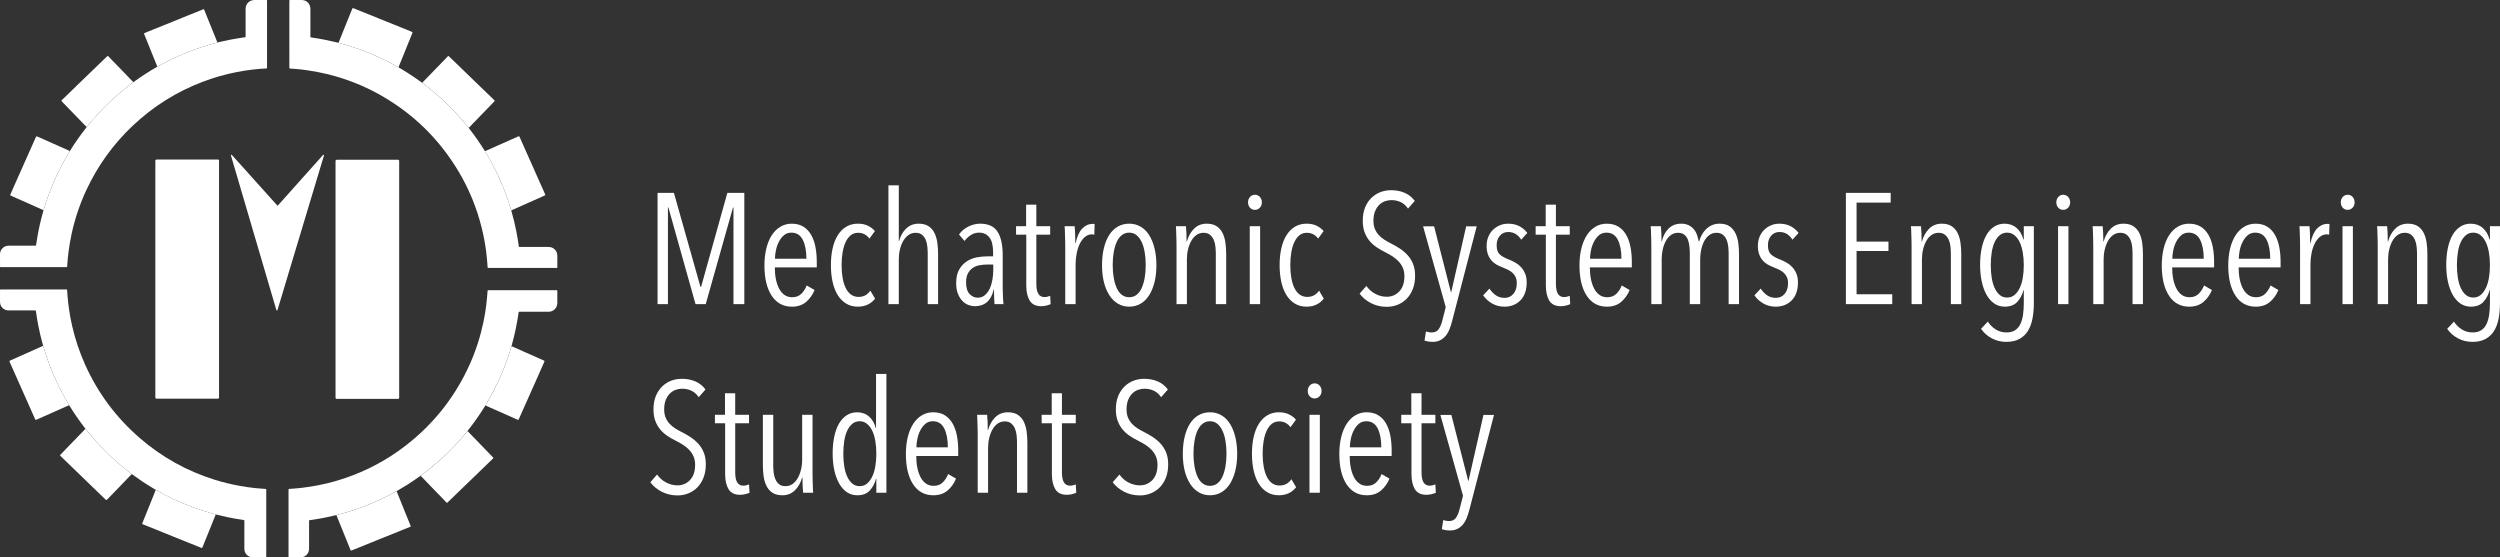 <?xml version="1.0" encoding="UTF-8" standalone="no"?>
<!-- Generator: Adobe Illustrator 16.0.0, SVG Export Plug-In . SVG Version: 6.00 Build 0)  -->

<svg
   xmlns:dc="http://purl.org/dc/elements/1.1/"
   xmlns:cc="http://creativecommons.org/ns#"
   xmlns:rdf="http://www.w3.org/1999/02/22-rdf-syntax-ns#"
   xmlns:svg="http://www.w3.org/2000/svg"
   xmlns="http://www.w3.org/2000/svg"
   xmlns:sodipodi="http://sodipodi.sourceforge.net/DTD/sodipodi-0.dtd"
   xmlns:inkscape="http://www.inkscape.org/namespaces/inkscape"
   version="1.1"
   id="Layer_1"
   x="0px"
   y="0px"
   width="832.034"
   height="185.493"
   viewBox="0 0 832.034 185.493"
   enable-background="new 0 0 940 480"
   xml:space="preserve"
   sodipodi:docname="MSESSFullLogo.svg"
   inkscape:version="0.92.2 2405546, 2018-03-11"><rect x="0" y="0" width="832.034" height="185.493" fill="#333333" stroke="none"/><defs
   id="defs135" /><sodipodi:namedview
   pagecolor="#ffffff"
   bordercolor="#666666"
   borderopacity="1"
   objecttolerance="10"
   gridtolerance="10"
   guidetolerance="10"
   inkscape:pageopacity="0"
   inkscape:pageshadow="2"
   inkscape:window-width="1920"
   inkscape:window-height="1080"
   id="namedview133"
   showgrid="false"
   fit-margin-top="0"
   fit-margin-left="0"
   fit-margin-right="0"
   fit-margin-bottom="0"
   inkscape:pagecheckerboard="true"
   inkscape:zoom="0.53258681"
   inkscape:cx="215.66639"
   inkscape:cy="154.55245"
   inkscape:window-x="2560"
   inkscape:window-y="360"
   inkscape:window-maximized="0"
   inkscape:current-layer="layer3" />

<g
   inkscape:groupmode="layer"
   id="layer3"
   inkscape:label="Layer 1"
   transform="translate(-19.593,-109.365)"><g
     id="g4045"
     transform="translate(-31.922,-27.608)"
     style="fill:#ffffff">
	<g
   id="g3955"
   style="fill:#ffffff">
		<path
   id="path3917"
   d="m 124.413,229.88 v 39.1 c 0,0.11 0.005,0.229 -10e-4,0.338 -0.015,0.211 -0.121,0.313 -0.342,0.331 -0.094,0.008 -0.192,0.006 -0.29,0.006 -6.629,0 -13.259,0 -19.888,0 -0.114,0 -0.228,0.004 -0.341,-0.007 -0.201,-0.021 -0.321,-0.144 -0.332,-0.347 -0.009,-0.112 -0.002,-0.226 -0.002,-0.342 v -78.145 c 0,-0.13 -0.007,-0.261 0.002,-0.389 0.014,-0.213 0.152,-0.345 0.371,-0.36 0.099,-0.007 0.194,-0.002 0.292,-0.002 h 19.888 c 0.113,0 0.229,-0.006 0.339,0.003 0.146,0.016 0.276,0.136 0.297,0.279 0.011,0.081 0.006,0.161 0.006,0.246 v 0.678 38.611 z"
   inkscape:connector-curvature="0"
   style="fill:#ffffff" />
		<path
   id="path3919"
   d="m 184.365,229.933 v 39.004 c 0,0.16 0.004,0.321 -0.009,0.484 -0.016,0.19 -0.126,0.295 -0.312,0.309 -0.114,0.007 -0.227,0 -0.341,0 H 163.86 c -0.112,0 -0.226,0.007 -0.338,0 -0.214,-0.014 -0.316,-0.118 -0.332,-0.339 -0.009,-0.13 -0.002,-0.262 -0.002,-0.39 v -7.05 -71.054 c 0,-0.146 -0.008,-0.294 0.004,-0.438 0.018,-0.194 0.124,-0.294 0.312,-0.309 0.115,-0.007 0.227,-0.003 0.34,-0.003 h 19.843 c 0.112,0 0.227,-0.004 0.34,0 0.206,0.017 0.315,0.13 0.333,0.342 0.009,0.114 0.005,0.227 0.005,0.339 v 10.703 z"
   inkscape:connector-curvature="0"
   style="fill:#ffffff" />
		<path
   id="path3921"
   d="m 163.512,308.429 c -0.134,-0.015 -0.259,0.02 -0.385,0.05 -2.309,0.571 -4.651,1.024 -7.002,1.394 -0.511,0.082 -1.024,0.143 -1.54,0.216 -0.169,0.023 -0.194,0.054 -0.202,0.215 -0.003,0.147 -0.003,0.294 -0.003,0.441 0,2.884 0.003,5.769 0,8.652 0,0.308 -0.004,0.613 -0.081,0.921 -0.335,1.327 -1.545,2.145 -2.684,2.145 -1.263,0 -2.529,0 -3.792,0 -0.049,0 -0.099,0 -0.147,-0.003 -0.101,-0.011 -0.133,-0.079 -0.134,-0.165 -0.002,-0.129 -0.002,-0.259 -0.002,-0.39 v -13.373 -8.168 -0.197 c -0.002,-0.511 -0.015,-0.459 0.47,-0.49 1.361,-0.078 2.713,-0.201 4.068,-0.358 1.867,-0.223 3.72,-0.518 5.566,-0.884 3.866,-0.769 7.64,-1.86 11.321,-3.28 7.166,-2.761 13.709,-6.593 19.61,-11.514 8.357,-6.958 14.773,-15.406 19.239,-25.322 2.049,-4.548 3.568,-9.274 4.595,-14.155 0.385,-1.824 0.688,-3.664 0.921,-5.513 0.198,-1.558 0.329,-3.123 0.446,-4.69 0.003,-0.079 0.008,-0.164 0.016,-0.242 0.013,-0.093 0.071,-0.142 0.164,-0.146 0.113,-0.002 0.226,-0.005 0.34,-0.005 h 22.175 c 0.555,0 0.529,-0.048 0.529,0.52 0,1.171 0,2.339 0,3.504 0,0.371 -0.015,0.742 -0.13,1.104 -0.357,1.153 -1.383,1.961 -2.587,2.025 -0.177,0.007 -0.355,0.005 -0.534,0.005 h -8.998 c -0.115,0 -0.227,-0.001 -0.339,0 -0.259,0.01 -0.266,0.017 -0.3,0.276 -0.508,3.66 -1.274,7.271 -2.271,10.832 -0.034,0.126 -0.082,0.246 -0.067,0.38 -0.031,0.051 -0.074,0.105 -0.09,0.163 -0.149,0.495 -0.292,0.994 -0.449,1.489 -1.069,3.417 -2.35,6.75 -3.862,9.996 -1.042,2.234 -2.176,4.417 -3.414,6.542 -0.294,0.503 -0.583,1.011 -0.868,1.514 -0.087,0.122 -0.172,0.235 -0.252,0.358 -1.67,2.706 -3.498,5.303 -5.467,7.795 -0.11,0.138 -0.26,0.251 -0.274,0.444 -0.161,0.036 -0.229,0.177 -0.317,0.286 -1.07,1.339 -2.194,2.638 -3.362,3.887 -1.083,1.16 -2.17,2.312 -3.329,3.4 -1.165,1.096 -2.336,2.184 -3.553,3.23 -0.968,0.834 -1.961,1.638 -2.966,2.424 -0.717,0.552 -1.442,1.09 -2.163,1.634 -1.384,0.985 -2.784,1.95 -4.223,2.859 -1.067,0.674 -2.148,1.331 -3.244,1.954 -0.141,0.078 -0.271,0.167 -0.408,0.256 -0.046,0.018 -0.094,0.024 -0.135,0.045 -0.639,0.349 -1.272,0.708 -1.918,1.043 -3.069,1.608 -6.222,3.025 -9.474,4.227 -2.61,0.965 -5.26,1.799 -7.952,2.49 -0.181,0.048 -0.386,0.052 -0.542,0.179"
   inkscape:connector-curvature="0"
   style="fill:#ffffff" />
		<path
   id="path3923"
   d="m 207.5,179.45 c 0.009,0.122 0.084,0.208 0.154,0.295 1.879,2.392 3.61,4.889 5.214,7.475 0.008,0.013 0.024,0.021 0.035,0.036 0.008,0.028 0.016,0.061 0.031,0.087 0.88,1.4 1.7,2.835 2.471,4.294 1.188,2.249 2.286,4.542 3.265,6.891 1.086,2.623 2.047,5.281 2.85,8.002 0.042,0.154 0.109,0.301 0.167,0.45 0.017,0.096 0.025,0.192 0.05,0.286 0.654,2.273 1.207,4.571 1.66,6.894 0.284,1.461 0.525,2.934 0.731,4.41 0.096,0.685 -0.032,0.583 0.662,0.583 3.03,0.005 6.061,0.005 9.095,0.005 0.259,0 0.514,0.012 0.773,0.057 1.271,0.219 2.218,1.333 2.313,2.488 0.013,0.164 0.025,0.323 0.028,0.487 0.001,1.197 0,2.398 0,3.599 0,0.113 0.021,0.229 -0.055,0.331 -0.138,0.06 -0.288,0.032 -0.429,0.032 -7.407,0 -14.815,0 -22.225,0 -0.553,0 -0.47,0.034 -0.506,-0.5 -0.109,-1.604 -0.244,-3.198 -0.449,-4.79 -0.335,-2.672 -0.825,-5.31 -1.469,-7.925 -1.661,-6.769 -4.275,-13.145 -7.862,-19.113 -6.376,-10.603 -14.945,-18.975 -25.692,-25.102 -5.746,-3.277 -11.855,-5.66 -18.297,-7.186 -2.157,-0.512 -4.339,-0.92 -6.54,-1.223 -1.346,-0.187 -2.7,-0.347 -4.058,-0.434 -0.436,-0.025 -0.873,-0.06 -1.309,-0.092 -0.273,-0.018 -0.286,-0.034 -0.294,-0.323 -0.001,-0.099 0,-0.196 0,-0.292 V 137.58 c 0,-0.676 -0.063,-0.604 0.593,-0.604 1.101,-0.003 2.204,0 3.304,-0.003 0.343,0 0.683,0.023 1.013,0.114 1.231,0.353 2.049,1.415 2.096,2.734 0.006,0.132 0.003,0.259 0.003,0.39 0,2.888 -0.003,5.771 0.002,8.658 0,0.576 -0.1,0.518 0.542,0.606 2.501,0.357 4.982,0.834 7.442,1.419 0.454,0.109 0.912,0.216 1.367,0.324 0.092,0.03 0.183,0.069 0.276,0.092 2.537,0.664 5.029,1.452 7.487,2.359 2.443,0.902 4.835,1.925 7.182,3.054 1.733,0.835 3.426,1.746 5.099,2.697 1.769,1.038 3.518,2.113 5.206,3.277 0.745,0.515 1.481,1.043 2.222,1.565 0.143,0.103 0.271,0.234 0.453,0.278 0.014,0.091 0.096,0.117 0.16,0.166 1.238,0.941 2.457,1.9 3.649,2.899 1.418,1.185 2.785,2.424 4.12,3.699 1.396,1.332 2.729,2.722 4.017,4.156 1.103,1.23 2.179,2.481 3.2,3.777 0.072,0.091 0.126,0.197 0.253,0.213"
   inkscape:connector-curvature="0"
   style="fill:#ffffff" />
		<path
   id="path3925"
   d="m 65.844,252.113 c 0.018,-0.115 -0.019,-0.223 -0.05,-0.332 -0.611,-2.167 -1.13,-4.357 -1.558,-6.567 -0.286,-1.479 -0.539,-2.965 -0.73,-4.459 -0.067,-0.534 -0.083,-0.466 -0.532,-0.466 -2.739,-0.003 -5.479,0 -8.218,-0.003 -0.212,0 -0.422,-0.002 -0.629,-0.017 -1.362,-0.077 -2.56,-1.257 -2.602,-2.677 -0.018,-0.65 -0.007,-1.297 -0.009,-1.943 0,-0.701 -0.002,-1.396 0.001,-2.092 0.002,-0.221 0.028,-0.243 0.256,-0.25 0.128,-0.005 0.259,-0.002 0.39,-0.002 h 21.007 0.292 c 0.369,0 0.369,-0.014 0.393,0.37 0.042,0.63 0.096,1.263 0.143,1.889 0.106,1.44 0.283,2.869 0.483,4.297 0.262,1.846 0.601,3.677 1.015,5.491 1.037,4.529 2.502,8.918 4.42,13.151 4.27,9.43 10.326,17.531 18.163,24.298 7.304,6.312 15.575,10.912 24.789,13.81 2.844,0.896 5.737,1.594 8.676,2.113 1.773,0.314 3.554,0.558 5.342,0.736 0.966,0.099 1.94,0.153 2.907,0.223 0.31,0.021 0.317,0.023 0.325,0.345 0.002,0.096 0,0.194 0,0.292 0,7.184 0,14.361 0,21.543 0,0.681 0.074,0.599 -0.589,0.599 -1.234,0.004 -2.466,0 -3.698,0 -0.337,0 -0.677,-0.014 -1.007,-0.119 -1.343,-0.441 -1.965,-1.636 -1.981,-2.569 -10e-4,-0.179 -0.004,-0.355 -0.004,-0.534 -0.002,-2.854 0.003,-5.71 -0.002,-8.56 -0.002,-0.637 0.111,-0.605 -0.599,-0.708 -1.719,-0.236 -3.424,-0.542 -5.119,-0.901 -1.158,-0.242 -2.309,-0.506 -3.455,-0.803 -0.139,-0.038 -0.28,-0.082 -0.431,-0.053 -0.089,-0.112 -0.229,-0.109 -0.35,-0.146 -0.368,-0.113 -0.747,-0.203 -1.121,-0.312 -2.021,-0.571 -4.02,-1.222 -5.996,-1.949 -2.323,-0.859 -4.6,-1.827 -6.838,-2.885 -1.915,-0.91 -3.783,-1.912 -5.624,-2.952 -1.521,-0.903 -3.025,-1.827 -4.49,-2.803 -1.145,-0.773 -2.262,-1.573 -3.378,-2.377 -0.141,-0.109 -0.278,-0.219 -0.417,-0.325 -1.02,-0.771 -2.017,-1.573 -3.003,-2.385 -1.25,-1.034 -2.469,-2.099 -3.644,-3.216 -1.809,-1.715 -3.565,-3.483 -5.211,-5.364 -0.885,-1.01 -1.757,-2.032 -2.603,-3.077 -0.19,-0.233 -0.332,-0.519 -0.602,-0.688 -0.02,-0.116 -0.096,-0.197 -0.167,-0.287 -1.858,-2.389 -3.573,-4.876 -5.158,-7.451 -0.033,-0.053 -0.076,-0.103 -0.113,-0.154 -0.026,-0.058 -0.045,-0.117 -0.081,-0.171 -1.283,-2.122 -2.464,-4.29 -3.547,-6.518 -1.09,-2.241 -2.08,-4.521 -2.956,-6.853 -0.672,-1.785 -1.288,-3.589 -1.82,-5.424 -0.075,-0.259 -0.116,-0.528 -0.27,-0.765"
   inkscape:connector-curvature="0"
   style="fill:#ffffff" />
		<path
   id="path3927"
   d="m 74.713,187.25 c 0.12,-0.068 0.169,-0.191 0.236,-0.301 1.592,-2.554 3.318,-5.013 5.178,-7.376 0.103,-0.125 0.225,-0.235 0.241,-0.413 0.096,0.007 0.138,-0.067 0.188,-0.128 0.256,-0.315 0.516,-0.623 0.772,-0.937 1.489,-1.833 3.092,-3.571 4.739,-5.263 1.469,-1.506 3.015,-2.934 4.6,-4.318 0.682,-0.595 1.386,-1.164 2.081,-1.744 0.948,-0.784 1.93,-1.523 2.912,-2.265 0.062,-0.047 0.143,-0.079 0.155,-0.174 0.132,-0.017 0.234,-0.103 0.337,-0.18 2.45,-1.788 5.001,-3.424 7.632,-4.935 1.543,-0.853 3.094,-1.688 4.681,-2.455 1.998,-0.965 4.028,-1.854 6.097,-2.654 2.702,-1.048 5.453,-1.949 8.254,-2.69 0.345,-0.092 0.68,-0.2 1.021,-0.303 0.603,-0.133 1.2,-0.264 1.799,-0.401 1.787,-0.409 3.58,-0.765 5.389,-1.042 0.657,-0.099 1.314,-0.194 1.971,-0.29 0.24,-0.035 0.254,-0.05 0.261,-0.312 0.002,-0.111 0,-0.225 0,-0.339 0,-2.901 0.002,-5.804 -0.001,-8.708 0,-0.375 0.036,-0.741 0.158,-1.098 0.405,-1.173 1.437,-1.909 2.749,-1.946 0.371,-0.012 0.744,-0.002 1.122,-0.002 0.873,0 1.747,0 2.623,0 0.114,0 0.227,0 0.339,0.008 0.07,0.006 0.12,0.059 0.125,0.126 0.01,0.146 0.01,0.292 0.01,0.438 v 9.63 c 0,4.006 0.002,8.009 0,12.009 0,0.586 0.087,0.556 -0.54,0.584 -1.36,0.062 -2.717,0.188 -4.068,0.338 -1.9,0.213 -3.79,0.512 -5.662,0.884 -3.771,0.754 -7.46,1.802 -11.056,3.167 -8.748,3.317 -16.521,8.193 -23.326,14.613 -6.56,6.192 -11.737,13.384 -15.533,21.564 -2.143,4.613 -3.75,9.412 -4.833,14.385 -0.426,1.965 -0.773,3.943 -1.031,5.934 -0.195,1.526 -0.357,3.061 -0.435,4.599 -0.007,0.193 -0.007,0.387 -0.081,0.575 -0.168,0.083 -0.349,0.041 -0.525,0.041 -3.794,0.003 -7.588,0.003 -11.381,0.003 -3.289,0 -6.581,0 -9.87,-0.003 -0.583,0 -0.524,0.062 -0.524,-0.518 -0.002,-1.226 0.004,-2.463 -0.002,-3.695 -0.005,-0.636 0.157,-1.218 0.537,-1.731 0.553,-0.749 1.299,-1.158 2.234,-1.184 0.615,-0.019 1.231,-0.005 1.849,-0.005 h 6.76 c 0.111,0 0.227,0.001 0.339,-0.002 0.25,-0.007 0.251,-0.007 0.295,-0.273 0.151,-0.947 0.296,-1.888 0.458,-2.833 0.46,-2.701 1.078,-5.363 1.82,-8 0.069,-0.25 0.175,-0.49 0.177,-0.757 0.086,-0.083 0.107,-0.197 0.138,-0.306 0.55,-1.929 1.204,-3.823 1.923,-5.694 1.187,-3.102 2.54,-6.128 4.109,-9.058 0.755,-1.414 1.543,-2.807 2.374,-4.18 0.074,-0.119 0.173,-0.234 0.185,-0.385"
   inkscape:connector-curvature="0"
   style="fill:#ffffff" />
		<path
   id="path3929"
   d="m 143.908,205.453 c 0.238,-0.264 0.448,-0.491 0.653,-0.717 1.758,-1.972 3.521,-3.943 5.284,-5.914 2.664,-2.985 5.333,-5.967 8.003,-8.952 0.322,-0.362 0.648,-0.728 0.973,-1.09 0.075,-0.084 0.152,-0.169 0.229,-0.249 0.064,-0.062 0.14,-0.08 0.22,-0.028 0.081,0.05 0.089,0.129 0.066,0.209 -0.031,0.126 -0.068,0.253 -0.106,0.377 -0.633,2.106 -1.27,4.216 -1.904,6.325 -2.347,7.802 -4.694,15.605 -7.041,23.405 -1.861,6.189 -3.717,12.377 -5.581,18.567 -0.245,0.821 -0.494,1.643 -0.743,2.463 -0.037,0.123 -0.076,0.25 -0.12,0.37 -0.025,0.068 -0.086,0.088 -0.157,0.088 -0.075,0.004 -0.133,-0.031 -0.155,-0.092 -0.058,-0.153 -0.105,-0.307 -0.151,-0.462 l -2.918,-9.925 c -2.332,-7.94 -4.668,-15.881 -7.003,-23.824 -1.656,-5.639 -3.314,-11.278 -4.972,-16.922 -0.041,-0.14 -0.078,-0.281 -0.111,-0.424 -0.012,-0.062 0.018,-0.123 0.081,-0.159 0.06,-0.037 0.129,-0.04 0.181,0.007 0.094,0.086 0.184,0.182 0.268,0.275 1.802,2 3.6,4.004 5.398,6.003 1.55,1.726 3.098,3.45 4.647,5.176 1.517,1.687 3.034,3.376 4.552,5.062 0.118,0.134 0.243,0.262 0.407,0.431"
   inkscape:connector-curvature="0"
   style="fill:#ffffff" />
		<path
   id="path3931"
   d="m 163.512,308.429 c 0.157,-0.127 0.361,-0.131 0.543,-0.179 2.692,-0.691 5.342,-1.525 7.952,-2.49 3.251,-1.201 6.404,-2.618 9.474,-4.227 0.646,-0.335 1.279,-0.694 1.918,-1.043 0.041,-0.021 0.088,-0.027 0.135,-0.045 0.176,0.593 0.452,1.144 0.675,1.718 0.49,1.246 0.996,2.494 1.5,3.736 0.738,1.833 1.481,3.661 2.226,5.488 0.078,0.198 0.161,0.39 0.239,0.585 0.069,0.184 0.039,0.257 -0.157,0.338 -0.644,0.257 -1.29,0.521 -1.934,0.781 -1.875,0.755 -3.75,1.516 -5.624,2.273 -1.352,0.549 -2.704,1.085 -4.055,1.63 -1.846,0.749 -3.687,1.498 -5.533,2.244 -0.704,0.284 -1.413,0.571 -2.115,0.852 -0.121,0.051 -0.248,0.089 -0.373,0.116 -0.066,0.021 -0.134,-0.014 -0.162,-0.071 -0.062,-0.116 -0.108,-0.239 -0.154,-0.355 -0.417,-1.041 -0.832,-2.073 -1.25,-3.106 -0.687,-1.697 -1.374,-3.391 -2.062,-5.085 -0.408,-1.009 -0.814,-2.012 -1.216,-3.018 -0.02,-0.044 -0.02,-0.095 -0.027,-0.142"
   inkscape:connector-curvature="0"
   style="fill:#ffffff" />
		<path
   id="path3933"
   d="m 184.22,159.419 c -1.673,-0.95 -3.366,-1.864 -5.099,-2.694 -2.347,-1.131 -4.739,-2.155 -7.182,-3.056 -2.458,-0.909 -4.95,-1.699 -7.487,-2.359 -0.093,-0.023 -0.183,-0.063 -0.273,-0.092 0.953,-2.37 1.908,-4.743 2.863,-7.112 0.551,-1.365 1.104,-2.729 1.657,-4.094 0.035,-0.09 0.078,-0.177 0.13,-0.259 0.044,-0.08 0.125,-0.102 0.21,-0.078 0.062,0.018 0.12,0.044 0.181,0.071 2.685,1.083 5.368,2.168 8.056,3.248 1.77,0.713 3.541,1.424 5.312,2.138 1.935,0.785 3.868,1.572 5.802,2.354 0.09,0.035 0.18,0.077 0.266,0.123 0.141,0.073 0.169,0.128 0.119,0.268 -0.106,0.287 -0.223,0.574 -0.335,0.858 -0.595,1.47 -1.187,2.94 -1.782,4.411 -0.749,1.842 -1.497,3.685 -2.246,5.532 -0.096,0.237 -0.23,0.469 -0.192,0.741"
   inkscape:connector-curvature="0"
   style="fill:#ffffff" />
		<path
   id="path3935"
   d="m 191.409,295.376 c 0.722,-0.546 1.448,-1.082 2.161,-1.638 1.009,-0.778 2,-1.586 2.969,-2.417 1.217,-1.047 2.388,-2.138 3.553,-3.233 1.157,-1.089 2.247,-2.24 3.329,-3.4 1.168,-1.25 2.292,-2.545 3.362,-3.887 0.089,-0.109 0.159,-0.25 0.315,-0.284 0.208,0.007 0.303,0.18 0.415,0.309 0.564,0.649 1.189,1.236 1.786,1.854 1.19,1.235 2.4,2.454 3.577,3.704 0.854,0.908 1.74,1.787 2.603,2.688 0.055,0.057 0.114,0.113 0.167,0.174 0.104,0.118 0.099,0.165 -0.017,0.288 -0.056,0.061 -0.114,0.116 -0.17,0.171 -1.291,1.256 -2.567,2.521 -3.878,3.753 -0.778,0.73 -1.535,1.485 -2.303,2.226 -1.108,1.068 -2.199,2.157 -3.321,3.205 -0.889,0.831 -1.732,1.706 -2.62,2.53 -0.948,0.884 -1.865,1.8 -2.794,2.707 -0.045,0.044 -0.091,0.085 -0.139,0.134 -0.086,0.082 -0.173,0.075 -0.256,-0.004 -0.239,-0.242 -0.49,-0.475 -0.711,-0.731 -0.315,-0.37 -0.665,-0.709 -1.002,-1.058 -0.52,-0.534 -1.059,-1.051 -1.564,-1.598 -0.944,-1.026 -1.951,-1.988 -2.9,-3.008 -0.696,-0.746 -1.422,-1.465 -2.125,-2.199 -0.125,-0.129 -0.232,-0.286 -0.437,-0.286"
   inkscape:connector-curvature="0"
   style="fill:#ffffff" />
		<path
   id="path3937"
   d="m 207.5,179.45 c -0.127,-0.016 -0.181,-0.122 -0.254,-0.213 -1.021,-1.295 -2.098,-2.547 -3.2,-3.777 -1.289,-1.435 -2.621,-2.824 -4.017,-4.156 -1.334,-1.275 -2.702,-2.515 -4.12,-3.699 -1.192,-0.999 -2.411,-1.958 -3.649,-2.899 -0.064,-0.049 -0.146,-0.075 -0.16,-0.166 0.028,-0.06 0.046,-0.121 0.085,-0.172 0.049,-0.064 0.11,-0.118 0.166,-0.178 1.479,-1.521 2.973,-3.032 4.435,-4.57 1.018,-1.069 2.053,-2.117 3.083,-3.177 0.233,-0.245 0.457,-0.5 0.694,-0.747 0.124,-0.123 0.2,-0.113 0.336,0.005 0.037,0.033 0.071,0.067 0.106,0.102 0.83,0.798 1.659,1.595 2.486,2.394 1.374,1.331 2.732,2.68 4.121,3.992 0.933,0.877 1.824,1.797 2.763,2.668 0.989,0.917 1.915,1.889 2.902,2.804 0.858,0.793 1.675,1.625 2.519,2.431 0.09,0.093 0.187,0.184 0.273,0.278 0.1,0.111 0.103,0.195 0.014,0.301 -0.051,0.063 -0.109,0.12 -0.166,0.178 -0.146,0.154 -0.295,0.3 -0.44,0.454 -1.389,1.427 -2.794,2.845 -4.162,4.295 -0.859,0.909 -1.743,1.788 -2.604,2.688 -0.315,0.331 -0.62,0.665 -0.934,0.994 -0.074,0.08 -0.14,0.18 -0.277,0.17"
   inkscape:connector-curvature="0"
   style="fill:#ffffff" />
		<path
   id="path3939"
   d="m 221.689,206.982 c -0.058,-0.15 -0.126,-0.298 -0.171,-0.452 -0.797,-2.723 -1.762,-5.385 -2.848,-8.002 -0.975,-2.352 -2.075,-4.641 -3.264,-6.891 -0.774,-1.458 -1.591,-2.896 -2.471,-4.291 -0.015,-0.03 -0.02,-0.063 -0.03,-0.095 0.13,-0.005 0.25,-0.051 0.372,-0.105 1.297,-0.582 2.598,-1.166 3.9,-1.743 1.597,-0.712 3.194,-1.416 4.792,-2.127 0.699,-0.308 1.391,-0.621 2.085,-0.927 0.206,-0.093 0.255,-0.078 0.346,0.112 0.17,0.364 0.333,0.736 0.498,1.106 0.7,1.583 1.401,3.17 2.106,4.752 0.584,1.312 1.177,2.627 1.764,3.943 0.736,1.654 1.467,3.315 2.204,4.97 0.453,1.023 0.915,2.037 1.372,3.058 0.203,0.459 0.407,0.919 0.599,1.382 0.088,0.214 0.053,0.277 -0.163,0.381 -0.159,0.079 -0.325,0.141 -0.488,0.214 -1.066,0.476 -2.124,0.955 -3.192,1.43 -1.315,0.587 -2.634,1.164 -3.949,1.75 -1.008,0.449 -2.009,0.9 -3.016,1.348 -0.148,0.068 -0.299,0.127 -0.446,0.187"
   inkscape:connector-curvature="0"
   style="fill:#ffffff" />
		<path
   id="path3941"
   d="m 65.844,252.113 c 0.154,0.236 0.195,0.506 0.271,0.766 0.532,1.835 1.148,3.639 1.82,5.424 0.876,2.332 1.866,4.611 2.956,6.853 1.083,2.228 2.264,4.396 3.547,6.518 0.036,0.054 0.055,0.113 0.081,0.171 -0.302,0.123 -0.603,0.241 -0.899,0.373 -1.316,0.581 -2.628,1.177 -3.946,1.762 -1.598,0.711 -3.198,1.416 -4.796,2.125 -0.429,0.189 -0.855,0.386 -1.288,0.576 -0.182,0.08 -0.266,0.053 -0.35,-0.128 -0.14,-0.289 -0.268,-0.591 -0.398,-0.884 -0.702,-1.584 -1.4,-3.17 -2.104,-4.751 -0.453,-1.022 -0.915,-2.043 -1.371,-3.059 -0.608,-1.38 -1.217,-2.757 -1.83,-4.134 -0.448,-1.002 -0.9,-2.005 -1.347,-3.015 -0.488,-1.093 -0.972,-2.192 -1.457,-3.283 -0.02,-0.045 -0.044,-0.089 -0.058,-0.138 -0.044,-0.123 -0.01,-0.205 0.116,-0.277 0.069,-0.04 0.145,-0.078 0.218,-0.109 1.066,-0.472 2.13,-0.944 3.196,-1.416 0.667,-0.294 1.33,-0.596 1.997,-0.893 1.094,-0.486 2.191,-0.972 3.283,-1.458 0.667,-0.298 1.33,-0.595 1.996,-0.894 0.119,-0.047 0.229,-0.129 0.363,-0.129"
   inkscape:connector-curvature="0"
   style="fill:#ffffff" />
		<path
   id="path3943"
   d="m 79.955,279.74 c 0.272,0.165 0.412,0.45 0.602,0.684 0.847,1.045 1.719,2.07 2.604,3.077 1.647,1.878 3.404,3.649 5.213,5.368 1.173,1.11 2.39,2.178 3.642,3.21 0.986,0.811 1.983,1.613 3.003,2.387 0.143,0.109 0.278,0.216 0.417,0.325 -0.155,0.023 -0.259,0.127 -0.357,0.236 -0.983,1.077 -2.034,2.086 -3.031,3.147 -0.344,0.365 -0.69,0.731 -1.039,1.091 -1.215,1.256 -2.433,2.511 -3.652,3.767 -0.099,0.103 -0.203,0.209 -0.312,0.305 -0.083,0.072 -0.176,0.072 -0.264,0.007 -0.053,-0.041 -0.099,-0.089 -0.144,-0.13 -0.62,-0.593 -1.242,-1.185 -1.859,-1.779 -1.49,-1.444 -2.96,-2.904 -4.466,-4.328 -0.94,-0.89 -1.844,-1.823 -2.795,-2.703 -0.987,-0.909 -1.913,-1.887 -2.899,-2.798 -0.963,-0.891 -1.881,-1.829 -2.827,-2.736 -0.07,-0.069 -0.14,-0.138 -0.204,-0.206 -0.125,-0.134 -0.121,-0.182 0.011,-0.332 0.021,-0.021 0.045,-0.045 0.067,-0.066 0.696,-0.726 1.386,-1.449 2.086,-2.171 1.374,-1.42 2.762,-2.83 4.122,-4.262 0.592,-0.617 1.188,-1.232 1.787,-1.85 0.089,-0.094 0.16,-0.205 0.295,-0.243"
   inkscape:connector-curvature="0"
   style="fill:#ffffff" />
		<path
   id="path3945"
   d="m 95.815,164.332 c -0.01,0.094 -0.093,0.127 -0.154,0.173 -0.982,0.739 -1.964,1.481 -2.91,2.266 -0.698,0.578 -1.398,1.147 -2.082,1.744 -1.587,1.381 -3.133,2.81 -4.601,4.316 -1.649,1.691 -3.249,3.43 -4.741,5.262 -0.252,0.317 -0.516,0.625 -0.773,0.938 -0.049,0.06 -0.091,0.134 -0.187,0.127 -0.111,0.005 -0.174,-0.074 -0.241,-0.143 -0.906,-0.949 -1.85,-1.862 -2.739,-2.829 -0.702,-0.76 -1.463,-1.471 -2.173,-2.227 -0.963,-1.032 -1.962,-2.024 -2.939,-3.038 -0.412,-0.426 -0.423,-0.488 0.051,-0.862 0.139,-0.109 0.261,-0.243 0.39,-0.369 1.65,-1.604 3.285,-3.22 4.951,-4.808 0.93,-0.879 1.821,-1.799 2.76,-2.668 0.978,-0.9 1.895,-1.865 2.867,-2.767 0.953,-0.88 1.858,-1.808 2.796,-2.703 0.352,-0.336 0.706,-0.668 1.059,-0.999 0.204,-0.187 0.265,-0.195 0.447,-0.011 0.353,0.358 0.694,0.724 1.039,1.087 0.114,0.116 0.224,0.238 0.336,0.352 0.532,0.544 1.069,1.085 1.601,1.631 1.081,1.119 2.174,2.222 3.241,3.356 0.597,0.638 1.211,1.263 1.817,1.892 0.082,0.084 0.178,0.152 0.185,0.28"
   inkscape:connector-curvature="0"
   style="fill:#ffffff" />
		<path
   id="path3947"
   d="m 74.713,187.25 c -0.013,0.152 -0.111,0.266 -0.187,0.386 -0.831,1.374 -1.618,2.767 -2.374,4.18 -1.569,2.93 -2.922,5.957 -4.109,9.058 -0.719,1.871 -1.373,3.765 -1.923,5.694 -0.031,0.109 -0.052,0.223 -0.138,0.306 -0.123,0.014 -0.218,-0.046 -0.322,-0.092 -1.596,-0.712 -3.193,-1.429 -4.788,-2.137 -1.865,-0.832 -3.73,-1.654 -5.594,-2.48 -0.132,-0.06 -0.274,-0.104 -0.405,-0.24 0.134,-0.312 0.268,-0.636 0.409,-0.958 0.617,-1.391 1.234,-2.781 1.853,-4.172 0.45,-1.005 0.901,-2.009 1.347,-3.013 0.619,-1.391 1.238,-2.785 1.854,-4.171 0.437,-0.977 0.875,-1.951 1.307,-2.927 0.477,-1.066 0.944,-2.132 1.418,-3.197 0.144,-0.326 0.287,-0.648 0.438,-0.973 0.075,-0.158 0.157,-0.196 0.312,-0.142 0.168,0.059 0.333,0.127 0.496,0.198 1.61,0.72 3.221,1.444 4.831,2.16 1.582,0.704 3.169,1.4 4.752,2.106 0.279,0.126 0.549,0.276 0.823,0.414"
   inkscape:connector-curvature="0"
   style="fill:#ffffff" />
		<path
   id="path3949"
   d="m 103.304,299.968 c 1.844,1.043 3.71,2.045 5.626,2.955 2.236,1.058 4.513,2.025 6.838,2.885 1.973,0.728 3.972,1.375 5.994,1.949 0.374,0.106 0.751,0.199 1.121,0.312 0.121,0.033 0.262,0.033 0.352,0.146 0.027,0.138 -0.03,0.25 -0.08,0.373 -0.61,1.517 -1.224,3.032 -1.834,4.548 -0.786,1.937 -1.567,3.87 -2.35,5.807 -0.188,0.469 -0.189,0.476 -0.668,0.283 -1.368,-0.544 -2.735,-1.095 -4.1,-1.646 -1.788,-0.719 -3.575,-1.44 -5.362,-2.162 -1.814,-0.736 -3.628,-1.476 -5.442,-2.21 -1.382,-0.562 -2.766,-1.112 -4.147,-1.663 -0.471,-0.188 -0.472,-0.188 -0.281,-0.668 0.812,-2.008 1.622,-4.02 2.438,-6.031 0.583,-1.44 1.169,-2.881 1.75,-4.324 0.07,-0.175 0.173,-0.349 0.145,-0.554"
   inkscape:connector-curvature="0"
   style="fill:#ffffff" />
		<path
   id="path3951"
   d="m 213.092,271.917 c 0.289,-0.503 0.577,-1.011 0.868,-1.514 1.24,-2.125 2.374,-4.308 3.412,-6.542 1.516,-3.246 2.794,-6.579 3.865,-10 0.155,-0.491 0.298,-0.99 0.446,-1.485 0.018,-0.06 0.061,-0.112 0.09,-0.163 0.382,0.096 0.718,0.293 1.071,0.447 1.321,0.578 2.631,1.177 3.949,1.762 1.297,0.578 2.603,1.15 3.907,1.729 0.606,0.265 1.21,0.537 1.817,0.811 0.26,0.116 0.273,0.148 0.163,0.401 -0.344,0.784 -0.69,1.567 -1.039,2.351 -0.609,1.377 -1.219,2.751 -1.832,4.128 -0.454,1.021 -0.915,2.036 -1.367,3.06 -0.489,1.091 -0.97,2.188 -1.458,3.284 -0.447,1.004 -0.9,2.005 -1.349,3.011 -0.453,1.022 -0.907,2.04 -1.355,3.065 -0.231,0.537 -0.227,0.541 -0.768,0.302 -1.317,-0.588 -2.628,-1.181 -3.944,-1.771 -1.598,-0.708 -3.198,-1.412 -4.794,-2.117 -0.562,-0.252 -1.126,-0.504 -1.682,-0.759"
   inkscape:connector-curvature="0"
   style="fill:#ffffff" />
		<path
   id="path3953"
   d="m 123.838,151.114 c -0.341,0.101 -0.68,0.212 -1.021,0.3 -2.802,0.743 -5.552,1.646 -8.254,2.692 -2.071,0.798 -4.099,1.691 -6.097,2.654 -1.587,0.765 -3.138,1.605 -4.681,2.455 0.055,-0.241 -0.066,-0.443 -0.15,-0.653 -0.292,-0.735 -0.597,-1.466 -0.894,-2.204 -0.927,-2.295 -1.85,-4.594 -2.774,-6.891 -0.164,-0.402 -0.336,-0.807 -0.496,-1.214 -0.063,-0.155 -0.045,-0.199 0.107,-0.264 0.385,-0.164 0.777,-0.326 1.166,-0.483 1.77,-0.711 3.544,-1.423 5.315,-2.137 2.64,-1.069 5.282,-2.145 7.921,-3.211 1.664,-0.675 3.331,-1.346 4.997,-2.018 0.032,-0.012 0.06,-0.027 0.09,-0.039 0.264,-0.101 0.331,-0.072 0.441,0.196 0.34,0.842 0.671,1.685 1.013,2.524 0.745,1.845 1.495,3.692 2.243,5.535 0.348,0.855 0.692,1.711 1.036,2.567 0.023,0.061 0.026,0.128 0.038,0.191"
   inkscape:connector-curvature="0"
   style="fill:#ffffff" />
	</g>
	<g
   id="g4043"
   style="fill:#ffffff">
		<path
   id="path3957"
   d="M 295.625,238.199 V 206.03 h -0.157 l -9.079,32.169 h -3.392 L 273.97,206.03 h -0.157 v 32.169 h -3.452 v -37.034 h 5.44 l 8.84,31.28 h 0.209 l 8.735,-31.28 h 5.649 v 37.034 z"
   inkscape:connector-curvature="0"
   style="fill:#ffffff" />
		<path
   id="path3959"
   d="m 309.381,225.959 c 0,1.431 0.123,2.746 0.368,3.949 0.246,1.203 0.604,2.25 1.078,3.139 0.473,0.89 1.069,1.587 1.787,2.093 0.718,0.506 1.568,0.758 2.55,0.758 1.261,0 2.277,-0.383 3.048,-1.15 0.771,-0.767 1.367,-1.691 1.788,-2.772 l 2.615,1.517 c -0.628,1.569 -1.561,2.887 -2.798,3.949 -1.238,1.063 -2.816,1.596 -4.734,1.596 -2.895,0 -5.144,-1.221 -6.748,-3.661 -1.604,-2.44 -2.406,-5.807 -2.406,-10.096 0,-2.022 0.208,-3.888 0.625,-5.597 0.417,-1.708 1.017,-3.173 1.8,-4.394 0.782,-1.22 1.738,-2.171 2.868,-2.851 1.129,-0.68 2.391,-1.02 3.781,-1.02 1.529,0 2.824,0.332 3.885,0.994 1.061,0.663 1.921,1.569 2.582,2.72 0.66,1.15 1.138,2.494 1.434,4.027 0.296,1.535 0.444,3.174 0.444,4.917 v 1.883 h -13.967 z m 10.514,-2.877 c 0,-2.615 -0.403,-4.715 -1.209,-6.303 -0.806,-1.586 -2.068,-2.38 -3.785,-2.38 -1.017,0 -1.866,0.306 -2.549,0.916 -0.683,0.61 -1.244,1.36 -1.682,2.249 -0.438,0.889 -0.753,1.84 -0.946,2.851 -0.193,1.012 -0.29,1.901 -0.29,2.667 z"
   inkscape:connector-curvature="0"
   style="fill:#ffffff" />
		<path
   id="path3961"
   d="m 336.999,239.036 c -1.464,0 -2.755,-0.34 -3.871,-1.02 -1.116,-0.681 -2.049,-1.622 -2.798,-2.825 -0.75,-1.203 -1.317,-2.649 -1.7,-4.342 -0.384,-1.69 -0.575,-3.564 -0.575,-5.623 0,-2.057 0.191,-3.931 0.575,-5.623 0.383,-1.691 0.959,-3.146 1.726,-4.368 0.767,-1.22 1.708,-2.162 2.825,-2.825 1.116,-0.662 2.406,-0.994 3.871,-0.994 1.325,0 2.458,0.244 3.4,0.732 0.941,0.488 1.691,1.064 2.249,1.726 l -1.831,2.511 c -0.418,-0.593 -0.942,-1.063 -1.569,-1.413 -0.628,-0.348 -1.36,-0.523 -2.197,-0.523 -0.942,0 -1.752,0.271 -2.433,0.811 -0.68,0.542 -1.247,1.291 -1.7,2.25 -0.454,0.959 -0.794,2.092 -1.02,3.4 -0.228,1.308 -0.34,2.747 -0.34,4.315 0,1.535 0.113,2.947 0.34,4.237 0.226,1.291 0.566,2.406 1.02,3.348 0.453,0.941 1.037,1.674 1.752,2.197 0.714,0.522 1.561,0.784 2.537,0.784 0.871,0 1.63,-0.183 2.275,-0.549 0.645,-0.366 1.194,-0.881 1.647,-1.543 l 1.569,2.667 c -1.394,1.78 -3.312,2.67 -5.752,2.67 z"
   inkscape:connector-curvature="0"
   style="fill:#ffffff" />
		<path
   id="path3963"
   d="m 360.275,238.199 v -16.738 c 0,-0.802 -0.044,-1.613 -0.131,-2.432 -0.087,-0.819 -0.271,-1.569 -0.549,-2.25 -0.279,-0.68 -0.689,-1.237 -1.229,-1.674 -0.541,-0.436 -1.247,-0.654 -2.119,-0.654 -0.872,0 -1.647,0.235 -2.328,0.706 -0.68,0.471 -1.264,1.117 -1.752,1.936 -0.489,0.82 -0.863,1.761 -1.125,2.825 -0.261,1.064 -0.392,2.17 -0.392,3.321 v 14.96 h -3.452 v -39.544 h 3.452 v 18.517 h 0.104 c 0.451,-1.674 1.232,-3.051 2.344,-4.132 1.111,-1.081 2.501,-1.622 4.168,-1.622 1.39,0 2.509,0.296 3.36,0.889 0.851,0.593 1.502,1.369 1.954,2.328 0.451,0.959 0.755,2.04 0.912,3.243 0.156,1.203 0.234,2.398 0.234,3.583 v 16.738 z"
   inkscape:connector-curvature="0"
   style="fill:#ffffff" />
		<path
   id="path3965"
   d="m 382.506,238.199 c -0.035,-0.278 -0.062,-0.628 -0.079,-1.046 -0.018,-0.419 -0.035,-0.863 -0.052,-1.334 -0.018,-0.471 -0.026,-0.924 -0.026,-1.36 0,-0.436 0,-0.811 0,-1.124 h -0.104 c -0.872,3.696 -2.964,5.544 -6.277,5.544 -0.732,0 -1.464,-0.14 -2.197,-0.418 -0.732,-0.279 -1.395,-0.732 -1.988,-1.36 -0.593,-0.628 -1.081,-1.42 -1.464,-2.38 -0.384,-0.959 -0.576,-2.118 -0.576,-3.479 0,-1.883 0.331,-3.399 0.994,-4.551 0.662,-1.15 1.499,-2.057 2.511,-2.72 1.011,-0.662 2.118,-1.106 3.321,-1.334 1.203,-0.227 2.345,-0.34 3.426,-0.34 h 2.04 v -1.36 c 0,-2.267 -0.418,-3.923 -1.255,-4.969 -0.837,-1.046 -1.971,-1.569 -3.4,-1.569 -0.977,0 -1.883,0.262 -2.72,0.785 -0.837,0.523 -1.552,1.186 -2.145,1.988 l -1.831,-2.145 c 0.802,-1.15 1.848,-2.04 3.139,-2.667 1.29,-0.627 2.58,-0.941 3.871,-0.941 2.72,0 4.655,0.889 5.806,2.667 1.151,1.778 1.726,4.377 1.726,7.794 v 10.775 c 0,0.35 0.008,0.785 0.026,1.308 0.017,0.523 0.034,1.056 0.052,1.596 0.017,0.541 0.043,1.046 0.079,1.517 0.034,0.471 0.069,0.847 0.104,1.125 h -2.981 z m -0.419,-13.181 h -2.092 c -0.837,0 -1.674,0.079 -2.511,0.235 -0.837,0.157 -1.578,0.454 -2.223,0.89 -0.646,0.437 -1.177,1.038 -1.595,1.805 -0.418,0.768 -0.628,1.761 -0.628,2.981 0,1.813 0.4,3.121 1.203,3.923 0.802,0.803 1.674,1.203 2.615,1.203 0.976,0 1.805,-0.296 2.485,-0.89 0.68,-0.592 1.22,-1.342 1.622,-2.249 0.4,-0.906 0.688,-1.9 0.863,-2.981 0.174,-1.08 0.262,-2.127 0.262,-3.139 v -1.778 z"
   inkscape:connector-curvature="0"
   style="fill:#ffffff" />
		<path
   id="path3967"
   d="m 399.767,238.67 c -0.558,0.139 -1.133,0.209 -1.726,0.209 -1.813,0 -3.095,-0.627 -3.844,-1.883 -0.75,-1.255 -1.125,-2.929 -1.125,-5.021 V 215.08 h -3.4 v -2.825 h 3.348 v -7.166 h 3.4 v 7.166 h 4.603 v 2.825 h -4.603 v 16.267 c 0,1.569 0.227,2.712 0.68,3.427 0.453,0.715 1.133,1.072 2.04,1.072 0.314,0 0.645,-0.044 0.994,-0.131 0.348,-0.087 0.645,-0.184 0.889,-0.288 l 0.157,2.772 c -0.385,0.174 -0.856,0.331 -1.413,0.471 z"
   inkscape:connector-curvature="0"
   style="fill:#ffffff" />
		<path
   id="path3969"
   d="m 411.745,212.987 c 1.011,-1.011 2.162,-1.517 3.452,-1.517 0.279,0 0.488,0.018 0.628,0.052 l -0.105,3.557 c -0.14,-0.035 -0.271,-0.061 -0.392,-0.079 -0.123,-0.017 -0.271,-0.026 -0.445,-0.026 -0.872,0 -1.647,0.297 -2.328,0.889 -0.68,0.594 -1.247,1.36 -1.7,2.302 -0.454,0.941 -0.794,2.014 -1.02,3.217 -0.228,1.204 -0.34,2.398 -0.34,3.583 v 13.233 h -3.452 v -19.406 c 0,-0.557 -0.009,-1.159 -0.026,-1.804 -0.018,-0.645 -0.035,-1.273 -0.053,-1.883 -0.018,-0.61 -0.035,-1.168 -0.052,-1.674 -0.018,-0.505 -0.044,-0.897 -0.078,-1.177 h 3.348 c 0.069,0.663 0.122,1.491 0.157,2.484 0.034,0.994 0.052,2.049 0.052,3.165 h 0.104 c 0.489,-2.265 1.238,-3.904 2.25,-4.916 z"
   inkscape:connector-curvature="0"
   style="fill:#ffffff" />
		<path
   id="path3971"
   d="m 436.381,225.279 c 0,2.058 -0.209,3.923 -0.627,5.597 -0.418,1.674 -1.012,3.121 -1.778,4.342 -0.768,1.221 -1.718,2.162 -2.851,2.824 -1.133,0.662 -2.398,0.994 -3.792,0.994 -1.396,0 -2.651,-0.332 -3.766,-0.994 -1.117,-0.662 -2.066,-1.604 -2.851,-2.824 -0.785,-1.22 -1.386,-2.668 -1.805,-4.342 -0.419,-1.674 -0.627,-3.539 -0.627,-5.597 0,-2.058 0.2,-3.94 0.602,-5.649 0.4,-1.708 0.985,-3.172 1.752,-4.394 0.767,-1.22 1.717,-2.162 2.851,-2.825 1.133,-0.662 2.414,-0.994 3.845,-0.994 1.394,0 2.659,0.332 3.792,0.994 1.133,0.663 2.083,1.604 2.851,2.825 0.767,1.221 1.36,2.686 1.778,4.394 0.417,1.709 0.626,3.592 0.626,5.649 z m -3.556,-0.078 c 0,-1.53 -0.114,-2.956 -0.34,-4.279 -0.227,-1.322 -0.567,-2.462 -1.02,-3.418 -0.454,-0.957 -1.02,-1.713 -1.7,-2.27 -0.68,-0.557 -1.491,-0.835 -2.432,-0.835 -0.942,0 -1.762,0.279 -2.458,0.835 -0.698,0.556 -1.265,1.313 -1.7,2.27 -0.437,0.956 -0.768,2.096 -0.994,3.418 -0.228,1.323 -0.34,2.749 -0.34,4.279 0,1.53 0.113,2.939 0.34,4.227 0.226,1.287 0.557,2.418 0.994,3.392 0.436,0.975 1.002,1.73 1.7,2.271 0.697,0.539 1.517,0.808 2.458,0.808 0.941,0 1.76,-0.269 2.458,-0.808 0.697,-0.54 1.263,-1.296 1.7,-2.271 0.436,-0.974 0.767,-2.104 0.994,-3.392 0.226,-1.287 0.34,-2.697 0.34,-4.227 z"
   inkscape:connector-curvature="0"
   style="fill:#ffffff" />
		<path
   id="path3973"
   d="m 456.153,238.199 v -16.738 c 0,-0.802 -0.044,-1.613 -0.131,-2.432 -0.087,-0.819 -0.28,-1.569 -0.576,-2.25 -0.296,-0.68 -0.715,-1.237 -1.255,-1.674 -0.541,-0.436 -1.247,-0.654 -2.118,-0.654 -0.872,0 -1.648,0.235 -2.328,0.706 -0.68,0.471 -1.255,1.117 -1.726,1.936 -0.471,0.82 -0.837,1.761 -1.099,2.825 -0.262,1.064 -0.393,2.17 -0.393,3.321 v 14.96 h -3.452 v -19.406 c 0,-0.557 -0.009,-1.159 -0.026,-1.804 -0.018,-0.645 -0.035,-1.273 -0.053,-1.883 -0.018,-0.61 -0.035,-1.168 -0.052,-1.674 -0.018,-0.505 -0.044,-0.897 -0.078,-1.177 h 3.348 c 0.069,0.663 0.122,1.464 0.157,2.406 0.034,0.941 0.052,1.831 0.052,2.667 h 0.104 c 0.488,-1.743 1.29,-3.165 2.406,-4.263 1.116,-1.098 2.511,-1.647 4.185,-1.647 1.395,0 2.519,0.296 3.374,0.889 0.854,0.593 1.508,1.369 1.961,2.328 0.453,0.959 0.758,2.04 0.916,3.243 0.157,1.203 0.235,2.398 0.235,3.583 v 16.738 z"
   inkscape:connector-curvature="0"
   style="fill:#ffffff" />
		<path
   id="path3975"
   d="m 471.479,204.304 c 0,0.732 -0.228,1.333 -0.68,1.805 -0.454,0.471 -0.994,0.706 -1.622,0.706 -0.663,0 -1.212,-0.235 -1.648,-0.706 -0.436,-0.471 -0.654,-1.073 -0.654,-1.805 0,-0.697 0.218,-1.29 0.654,-1.779 0.436,-0.488 0.985,-0.732 1.648,-0.732 0.662,0 1.211,0.244 1.647,0.732 0.436,0.489 0.655,1.082 0.655,1.779 z m -4.028,33.895 v -25.944 h 3.452 v 25.944 z"
   inkscape:connector-curvature="0"
   style="fill:#ffffff" />
		<path
   id="path3977"
   d="m 486.333,239.036 c -1.465,0 -2.756,-0.34 -3.871,-1.02 -1.116,-0.681 -2.049,-1.622 -2.799,-2.825 -0.75,-1.203 -1.316,-2.649 -1.699,-4.342 -0.385,-1.69 -0.576,-3.564 -0.576,-5.623 0,-2.057 0.191,-3.931 0.576,-5.623 0.383,-1.691 0.958,-3.146 1.726,-4.368 0.767,-1.22 1.708,-2.162 2.825,-2.825 1.115,-0.662 2.405,-0.994 3.87,-0.994 1.325,0 2.459,0.244 3.4,0.732 0.941,0.488 1.69,1.064 2.249,1.726 l -1.831,2.511 c -0.418,-0.593 -0.941,-1.063 -1.569,-1.413 -0.627,-0.348 -1.359,-0.523 -2.196,-0.523 -0.941,0 -1.753,0.271 -2.433,0.811 -0.68,0.542 -1.247,1.291 -1.7,2.25 -0.453,0.959 -0.793,2.092 -1.02,3.4 -0.228,1.308 -0.34,2.747 -0.34,4.315 0,1.535 0.112,2.947 0.34,4.237 0.227,1.291 0.566,2.406 1.02,3.348 0.454,0.942 1.037,1.674 1.753,2.197 0.714,0.522 1.56,0.784 2.536,0.784 0.872,0 1.63,-0.183 2.275,-0.549 0.645,-0.366 1.194,-0.881 1.648,-1.543 l 1.569,2.667 c -1.395,1.78 -3.313,2.67 -5.753,2.67 z"
   inkscape:connector-curvature="0"
   style="fill:#ffffff" />
		<path
   id="path3979"
   d="m 522.477,228.731 c 0,1.64 -0.244,3.096 -0.732,4.368 -0.488,1.273 -1.159,2.354 -2.014,3.243 -0.854,0.889 -1.856,1.568 -3.008,2.039 -1.15,0.472 -2.371,0.707 -3.661,0.707 -1.883,0 -3.618,-0.401 -5.204,-1.203 -1.588,-0.802 -2.869,-1.865 -3.845,-3.191 l 2.249,-2.562 c 0.802,1.15 1.812,2.04 3.034,2.667 1.22,0.628 2.458,0.942 3.713,0.942 1.674,0 3.077,-0.593 4.211,-1.779 1.133,-1.185 1.7,-2.877 1.7,-5.073 0,-1.046 -0.175,-1.97 -0.523,-2.772 -0.349,-0.802 -0.819,-1.517 -1.412,-2.145 -0.593,-0.628 -1.264,-1.186 -2.014,-1.674 -0.75,-0.488 -1.543,-0.941 -2.38,-1.36 -1.012,-0.488 -1.971,-1.038 -2.877,-1.648 -0.907,-0.61 -1.7,-1.316 -2.38,-2.118 -0.68,-0.802 -1.229,-1.752 -1.647,-2.851 -0.419,-1.098 -0.628,-2.38 -0.628,-3.844 0,-1.708 0.262,-3.199 0.784,-4.473 0.523,-1.272 1.229,-2.336 2.119,-3.19 0.889,-0.854 1.891,-1.491 3.008,-1.909 1.115,-0.418 2.283,-0.628 3.504,-0.628 1.674,0 3.182,0.288 4.524,0.863 1.343,0.575 2.467,1.474 3.374,2.694 l -2.249,2.563 c -0.698,-1.011 -1.517,-1.734 -2.458,-2.171 -0.942,-0.436 -1.971,-0.654 -3.087,-0.654 -0.732,0 -1.456,0.131 -2.17,0.392 -0.716,0.262 -1.353,0.672 -1.91,1.229 -0.558,0.558 -1.012,1.273 -1.359,2.145 -0.35,0.872 -0.523,1.901 -0.523,3.086 0,1.046 0.157,1.954 0.471,2.72 0.314,0.768 0.741,1.447 1.282,2.04 0.54,0.593 1.168,1.116 1.883,1.569 0.714,0.454 1.455,0.872 2.223,1.255 0.977,0.489 1.943,1.046 2.903,1.674 0.959,0.627 1.821,1.36 2.589,2.197 0.767,0.836 1.378,1.814 1.831,2.929 0.452,1.117 0.679,2.424 0.679,3.923 z"
   inkscape:connector-curvature="0"
   style="fill:#ffffff" />
		<path
   id="path3981"
   d="m 534.821,243.744 c -0.28,1.115 -0.602,2.108 -0.968,2.978 -0.366,0.87 -0.811,1.596 -1.334,2.18 -0.523,0.582 -1.125,1.037 -1.805,1.363 -0.68,0.325 -1.491,0.488 -2.433,0.488 -0.488,0 -0.977,-0.043 -1.464,-0.128 -0.489,-0.087 -0.89,-0.181 -1.203,-0.284 l 0.471,-3.04 c 0.243,0.069 0.54,0.139 0.889,0.209 0.349,0.069 0.697,0.104 1.047,0.104 1.011,0 1.769,-0.349 2.274,-1.046 0.506,-0.698 0.916,-1.656 1.229,-2.877 l 1.151,-4.498 -7.532,-26.886 h 3.661 l 5.597,21.917 h 0.104 l 4.97,-21.917 h 3.504 z"
   inkscape:connector-curvature="0"
   style="fill:#ffffff" />
		<path
   id="path3983"
   d="m 557.784,216.753 c -0.454,-0.767 -1.038,-1.386 -1.753,-1.857 -0.715,-0.471 -1.578,-0.707 -2.589,-0.707 -1.116,0 -2.032,0.411 -2.746,1.229 -0.715,0.82 -1.072,1.892 -1.072,3.217 0,1.395 0.348,2.406 1.046,3.034 0.697,0.628 1.743,1.203 3.139,1.727 0.697,0.279 1.395,0.619 2.092,1.02 0.697,0.401 1.316,0.898 1.857,1.491 0.54,0.593 0.984,1.299 1.334,2.118 0.348,0.819 0.522,1.805 0.522,2.955 0,2.546 -0.688,4.525 -2.065,5.938 -1.378,1.412 -3.165,2.118 -5.362,2.118 -1.464,0 -2.807,-0.34 -4.027,-1.02 -1.221,-0.681 -2.231,-1.596 -3.033,-2.747 l 2.092,-2.249 c 0.593,0.907 1.299,1.648 2.118,2.224 0.819,0.576 1.787,0.862 2.903,0.862 1.221,0 2.205,-0.444 2.955,-1.333 0.75,-0.89 1.125,-2.066 1.125,-3.531 0,-0.837 -0.14,-1.543 -0.419,-2.118 -0.279,-0.575 -0.646,-1.055 -1.098,-1.438 -0.454,-0.384 -0.968,-0.715 -1.543,-0.994 -0.576,-0.278 -1.178,-0.54 -1.805,-0.784 -0.663,-0.244 -1.3,-0.54 -1.909,-0.89 -0.611,-0.348 -1.16,-0.802 -1.648,-1.359 -0.488,-0.557 -0.881,-1.229 -1.177,-2.014 -0.297,-0.785 -0.444,-1.734 -0.444,-2.851 0,-1.08 0.183,-2.074 0.549,-2.981 0.366,-0.906 0.881,-1.682 1.543,-2.328 0.662,-0.645 1.421,-1.151 2.275,-1.517 0.854,-0.366 1.787,-0.549 2.799,-0.549 1.465,0 2.729,0.288 3.792,0.863 1.063,0.576 1.927,1.317 2.59,2.223 z"
   inkscape:connector-curvature="0"
   style="fill:#ffffff" />
		<path
   id="path3985"
   d="m 572.691,238.67 c -0.559,0.139 -1.134,0.209 -1.727,0.209 -1.813,0 -3.095,-0.627 -3.845,-1.883 -0.75,-1.255 -1.124,-2.929 -1.124,-5.021 V 215.08 h -3.4 v -2.825 h 3.348 v -7.166 h 3.4 v 7.166 h 4.603 v 2.825 h -4.603 v 16.267 c 0,1.569 0.227,2.712 0.68,3.427 0.453,0.715 1.133,1.072 2.04,1.072 0.313,0 0.645,-0.044 0.994,-0.131 0.348,-0.087 0.645,-0.184 0.889,-0.288 l 0.157,2.772 c -0.383,0.174 -0.854,0.331 -1.412,0.471 z"
   inkscape:connector-curvature="0"
   style="fill:#ffffff" />
		<path
   id="path3987"
   d="m 580.643,225.959 c 0,1.431 0.122,2.746 0.367,3.949 0.245,1.203 0.604,2.25 1.077,3.139 0.474,0.89 1.069,1.587 1.788,2.093 0.718,0.506 1.568,0.758 2.55,0.758 1.261,0 2.276,-0.383 3.048,-1.15 0.771,-0.767 1.367,-1.691 1.788,-2.772 l 2.615,1.517 c -0.628,1.569 -1.562,2.887 -2.799,3.949 -1.238,1.063 -2.816,1.596 -4.733,1.596 -2.895,0 -5.145,-1.221 -6.748,-3.661 -1.604,-2.44 -2.406,-5.807 -2.406,-10.096 0,-2.022 0.209,-3.888 0.626,-5.597 0.417,-1.708 1.017,-3.173 1.8,-4.394 0.782,-1.22 1.738,-2.171 2.867,-2.851 1.13,-0.68 2.391,-1.02 3.782,-1.02 1.529,0 2.823,0.332 3.885,0.994 1.061,0.663 1.921,1.569 2.581,2.72 0.661,1.15 1.138,2.494 1.434,4.027 0.296,1.535 0.444,3.174 0.444,4.917 v 1.883 h -13.966 z m 10.513,-2.877 c 0,-2.615 -0.404,-4.715 -1.21,-6.303 -0.806,-1.586 -2.067,-2.38 -3.785,-2.38 -1.017,0 -1.865,0.306 -2.549,0.916 -0.684,0.61 -1.244,1.36 -1.682,2.249 -0.438,0.889 -0.754,1.84 -0.947,2.851 -0.192,1.012 -0.289,1.901 -0.289,2.667 z"
   inkscape:connector-curvature="0"
   style="fill:#ffffff" />
		<path
   id="path3989"
   d="m 606.812,213.065 c 1.093,-1.098 2.509,-1.647 4.245,-1.647 0.938,0 1.744,0.166 2.422,0.497 0.677,0.332 1.25,0.768 1.719,1.308 0.47,0.541 0.834,1.177 1.095,1.909 0.26,0.732 0.46,1.482 0.599,2.249 h 0.104 c 0.207,-0.767 0.502,-1.508 0.885,-2.223 0.383,-0.714 0.859,-1.351 1.434,-1.909 0.573,-0.557 1.232,-1.002 1.979,-1.334 0.747,-0.331 1.589,-0.497 2.527,-0.497 1.39,0 2.501,0.296 3.334,0.889 0.834,0.593 1.484,1.369 1.954,2.328 0.469,0.959 0.781,2.04 0.938,3.243 0.157,1.203 0.235,2.398 0.235,3.583 v 16.738 h -3.453 v -16.738 c 0,-0.802 -0.044,-1.613 -0.13,-2.432 -0.088,-0.819 -0.271,-1.569 -0.55,-2.25 -0.279,-0.681 -0.688,-1.237 -1.229,-1.674 -0.541,-0.436 -1.264,-0.654 -2.17,-0.654 -0.837,0 -1.596,0.235 -2.275,0.706 -0.681,0.471 -1.248,1.117 -1.7,1.936 -0.454,0.82 -0.803,1.761 -1.046,2.825 -0.245,1.064 -0.366,2.17 -0.366,3.321 v 14.96 h -3.453 v -16.738 c 0,-0.802 -0.043,-1.622 -0.13,-2.458 -0.086,-0.837 -0.261,-1.595 -0.521,-2.275 -0.26,-0.68 -0.658,-1.229 -1.196,-1.647 -0.538,-0.418 -1.24,-0.628 -2.106,-0.628 -0.867,0 -1.63,0.235 -2.289,0.706 -0.658,0.471 -1.223,1.117 -1.69,1.936 -0.468,0.82 -0.823,1.761 -1.066,2.825 -0.242,1.064 -0.363,2.17 -0.363,3.321 v 14.96 h -3.452 v -19.406 c 0,-0.557 -0.01,-1.159 -0.026,-1.804 -0.019,-0.645 -0.035,-1.273 -0.053,-1.883 -0.018,-0.61 -0.035,-1.168 -0.052,-1.674 -0.019,-0.505 -0.045,-0.897 -0.079,-1.177 h 3.4 c 0.069,0.663 0.122,1.464 0.157,2.406 0.034,0.941 0.052,1.831 0.052,2.667 h 0.104 c 0.379,-1.745 1.118,-3.166 2.212,-4.265 z"
   inkscape:connector-curvature="0"
   style="fill:#ffffff" />
		<path
   id="path3991"
   d="m 648.065,216.753 c -0.454,-0.767 -1.038,-1.386 -1.753,-1.857 -0.715,-0.471 -1.578,-0.707 -2.589,-0.707 -1.116,0 -2.032,0.411 -2.746,1.229 -0.715,0.82 -1.072,1.892 -1.072,3.217 0,1.395 0.348,2.406 1.046,3.034 0.697,0.628 1.743,1.203 3.139,1.727 0.697,0.279 1.395,0.619 2.092,1.02 0.697,0.401 1.316,0.898 1.857,1.491 0.54,0.593 0.984,1.299 1.334,2.118 0.348,0.819 0.522,1.805 0.522,2.955 0,2.546 -0.688,4.525 -2.065,5.938 -1.378,1.412 -3.165,2.118 -5.362,2.118 -1.464,0 -2.807,-0.34 -4.027,-1.02 -1.221,-0.681 -2.231,-1.596 -3.033,-2.747 l 2.092,-2.249 c 0.593,0.907 1.299,1.648 2.118,2.224 0.819,0.576 1.787,0.862 2.903,0.862 1.221,0 2.205,-0.444 2.955,-1.333 0.75,-0.89 1.125,-2.066 1.125,-3.531 0,-0.837 -0.14,-1.543 -0.419,-2.118 -0.279,-0.575 -0.646,-1.055 -1.098,-1.438 -0.454,-0.384 -0.968,-0.715 -1.543,-0.994 -0.576,-0.278 -1.178,-0.54 -1.805,-0.784 -0.663,-0.244 -1.3,-0.54 -1.909,-0.89 -0.611,-0.348 -1.16,-0.802 -1.648,-1.359 -0.488,-0.557 -0.881,-1.229 -1.177,-2.014 -0.297,-0.785 -0.444,-1.734 -0.444,-2.851 0,-1.08 0.183,-2.074 0.549,-2.981 0.366,-0.906 0.881,-1.682 1.543,-2.328 0.662,-0.645 1.421,-1.151 2.275,-1.517 0.854,-0.366 1.787,-0.549 2.799,-0.549 1.465,0 2.729,0.288 3.792,0.863 1.063,0.576 1.927,1.317 2.59,2.223 z"
   inkscape:connector-curvature="0"
   style="fill:#ffffff" />
		<path
   id="path3993"
   d="m 665.85,238.199 v -37.034 h 14.907 v 3.243 h -11.351 v 12.972 h 10.618 v 3.139 h -10.618 v 14.385 h 11.874 v 3.295 z"
   inkscape:connector-curvature="0"
   style="fill:#ffffff" />
		<path
   id="path3995"
   d="m 700.79,238.199 v -16.738 c 0,-0.802 -0.044,-1.613 -0.131,-2.432 -0.087,-0.819 -0.279,-1.569 -0.575,-2.25 -0.297,-0.68 -0.715,-1.237 -1.255,-1.674 -0.541,-0.436 -1.247,-0.654 -2.119,-0.654 -0.872,0 -1.647,0.235 -2.327,0.706 -0.68,0.471 -1.256,1.117 -1.727,1.936 -0.471,0.82 -0.837,1.761 -1.099,2.825 -0.261,1.064 -0.392,2.17 -0.392,3.321 v 14.96 h -3.452 v -19.406 c 0,-0.557 -0.01,-1.159 -0.026,-1.804 -0.019,-0.645 -0.035,-1.273 -0.053,-1.883 -0.018,-0.61 -0.035,-1.168 -0.052,-1.674 -0.019,-0.505 -0.045,-0.897 -0.079,-1.177 h 3.348 c 0.069,0.663 0.122,1.464 0.157,2.406 0.034,0.941 0.053,1.831 0.053,2.667 h 0.104 c 0.487,-1.743 1.289,-3.165 2.406,-4.263 1.115,-1.098 2.511,-1.647 4.185,-1.647 1.394,0 2.519,0.296 3.373,0.889 0.854,0.593 1.509,1.369 1.962,2.328 0.453,0.959 0.759,2.04 0.915,3.243 0.157,1.203 0.235,2.398 0.235,3.583 v 16.738 z"
   inkscape:connector-curvature="0"
   style="fill:#ffffff" />
		<path
   id="path3997"
   d="m 728.408,237.833 c 0,1.848 -0.148,3.557 -0.444,5.126 -0.297,1.569 -0.794,2.93 -1.491,4.08 -0.698,1.15 -1.64,2.058 -2.824,2.72 -1.187,0.662 -2.668,0.994 -4.446,0.994 -1.709,0 -3.305,-0.393 -4.786,-1.177 -1.482,-0.785 -2.677,-1.84 -3.583,-3.165 l 2.249,-2.406 c 0.697,1.081 1.577,1.953 2.642,2.616 1.063,0.662 2.258,0.993 3.583,0.993 1.15,0 2.101,-0.244 2.851,-0.732 0.75,-0.488 1.334,-1.168 1.753,-2.04 0.418,-0.872 0.714,-1.9 0.889,-3.086 0.174,-1.186 0.262,-2.493 0.262,-3.923 v -4.289 h -0.104 c -0.419,1.569 -1.116,2.877 -2.093,3.923 -0.977,1.046 -2.354,1.569 -4.132,1.569 -1.326,0 -2.494,-0.349 -3.505,-1.046 -1.012,-0.697 -1.866,-1.665 -2.562,-2.903 -0.698,-1.237 -1.229,-2.702 -1.596,-4.394 -0.367,-1.692 -0.55,-3.548 -0.55,-5.571 0,-2.021 0.175,-3.871 0.523,-5.544 0.348,-1.673 0.863,-3.112 1.543,-4.315 0.68,-1.203 1.534,-2.145 2.563,-2.824 1.028,-0.68 2.205,-1.02 3.53,-1.02 1.569,0 2.903,0.479 4.002,1.438 1.099,0.959 1.839,2.223 2.223,3.792 h 0.157 v -4.394 h 3.348 v 25.578 z m -3.347,-12.606 c 0,-1.498 -0.113,-2.911 -0.34,-4.236 -0.228,-1.325 -0.575,-2.476 -1.047,-3.453 -0.471,-0.976 -1.055,-1.743 -1.752,-2.301 -0.698,-0.558 -1.5,-0.837 -2.406,-0.837 -0.941,0 -1.752,0.279 -2.432,0.837 -0.681,0.558 -1.248,1.316 -1.7,2.275 -0.454,0.959 -0.785,2.101 -0.994,3.426 -0.209,1.326 -0.313,2.755 -0.313,4.289 0,1.5 0.104,2.903 0.313,4.211 0.209,1.308 0.54,2.45 0.994,3.427 0.452,0.977 1.02,1.744 1.7,2.301 0.68,0.559 1.49,0.837 2.432,0.837 0.942,0 1.753,-0.278 2.433,-0.837 0.68,-0.557 1.255,-1.315 1.726,-2.275 0.472,-0.958 0.819,-2.092 1.047,-3.399 0.225,-1.309 0.339,-2.73 0.339,-4.265 z"
   inkscape:connector-curvature="0"
   style="fill:#ffffff" />
		<path
   id="path3999"
   d="m 740.491,204.304 c 0,0.732 -0.228,1.333 -0.681,1.805 -0.453,0.471 -0.993,0.706 -1.621,0.706 -0.663,0 -1.212,-0.235 -1.647,-0.706 -0.437,-0.471 -0.654,-1.073 -0.654,-1.805 0,-0.697 0.218,-1.29 0.654,-1.779 0.436,-0.488 0.984,-0.732 1.647,-0.732 0.662,0 1.211,0.244 1.647,0.732 0.436,0.489 0.655,1.082 0.655,1.779 z m -4.028,33.895 v -25.944 h 3.452 v 25.944 z"
   inkscape:connector-curvature="0"
   style="fill:#ffffff" />
		<path
   id="path4001"
   d="m 761.256,238.199 v -16.738 c 0,-0.802 -0.044,-1.613 -0.131,-2.432 -0.087,-0.819 -0.279,-1.569 -0.575,-2.25 -0.297,-0.68 -0.715,-1.237 -1.255,-1.674 -0.541,-0.436 -1.247,-0.654 -2.119,-0.654 -0.872,0 -1.647,0.235 -2.327,0.706 -0.68,0.471 -1.256,1.117 -1.727,1.936 -0.471,0.82 -0.837,1.761 -1.099,2.825 -0.261,1.064 -0.392,2.17 -0.392,3.321 v 14.96 h -3.452 v -19.406 c 0,-0.557 -0.01,-1.159 -0.026,-1.804 -0.019,-0.645 -0.035,-1.273 -0.053,-1.883 -0.018,-0.61 -0.035,-1.168 -0.052,-1.674 -0.019,-0.505 -0.045,-0.897 -0.079,-1.177 h 3.348 c 0.069,0.663 0.122,1.464 0.157,2.406 0.034,0.941 0.053,1.831 0.053,2.667 h 0.104 c 0.487,-1.743 1.289,-3.165 2.406,-4.263 1.115,-1.098 2.511,-1.647 4.185,-1.647 1.394,0 2.519,0.296 3.373,0.889 0.854,0.593 1.509,1.369 1.962,2.328 0.453,0.959 0.759,2.04 0.915,3.243 0.157,1.203 0.235,2.398 0.235,3.583 v 16.738 z"
   inkscape:connector-curvature="0"
   style="fill:#ffffff" />
		<path
   id="path4003"
   d="m 774.438,225.959 c 0,1.431 0.122,2.746 0.367,3.949 0.245,1.203 0.604,2.25 1.077,3.139 0.474,0.89 1.069,1.587 1.788,2.093 0.718,0.506 1.568,0.758 2.55,0.758 1.261,0 2.276,-0.383 3.048,-1.15 0.771,-0.767 1.367,-1.691 1.788,-2.772 l 2.615,1.517 c -0.628,1.569 -1.562,2.887 -2.799,3.949 -1.238,1.063 -2.816,1.596 -4.733,1.596 -2.895,0 -5.145,-1.221 -6.748,-3.661 -1.604,-2.44 -2.406,-5.807 -2.406,-10.096 0,-2.022 0.209,-3.888 0.626,-5.597 0.417,-1.708 1.017,-3.173 1.8,-4.394 0.782,-1.22 1.738,-2.171 2.867,-2.851 1.13,-0.68 2.391,-1.02 3.782,-1.02 1.529,0 2.823,0.332 3.885,0.994 1.061,0.663 1.921,1.569 2.581,2.72 0.661,1.15 1.138,2.494 1.434,4.027 0.296,1.535 0.444,3.174 0.444,4.917 v 1.883 h -13.966 z m 10.513,-2.877 c 0,-2.615 -0.404,-4.715 -1.21,-6.303 -0.806,-1.586 -2.067,-2.38 -3.785,-2.38 -1.017,0 -1.865,0.306 -2.549,0.916 -0.684,0.61 -1.244,1.36 -1.682,2.249 -0.438,0.889 -0.754,1.84 -0.947,2.851 -0.192,1.012 -0.289,1.901 -0.289,2.667 z"
   inkscape:connector-curvature="0"
   style="fill:#ffffff" />
		<path
   id="path4005"
   d="m 796.562,225.959 c 0,1.431 0.122,2.746 0.367,3.949 0.245,1.203 0.604,2.25 1.077,3.139 0.474,0.89 1.069,1.587 1.788,2.093 0.718,0.506 1.568,0.758 2.55,0.758 1.261,0 2.276,-0.383 3.048,-1.15 0.771,-0.767 1.367,-1.691 1.788,-2.772 l 2.615,1.517 c -0.628,1.569 -1.562,2.887 -2.799,3.949 -1.238,1.063 -2.816,1.596 -4.733,1.596 -2.895,0 -5.145,-1.221 -6.748,-3.661 -1.604,-2.44 -2.406,-5.807 -2.406,-10.096 0,-2.022 0.209,-3.888 0.626,-5.597 0.417,-1.708 1.017,-3.173 1.8,-4.394 0.782,-1.22 1.738,-2.171 2.867,-2.851 1.13,-0.68 2.391,-1.02 3.782,-1.02 1.529,0 2.823,0.332 3.885,0.994 1.061,0.663 1.921,1.569 2.581,2.72 0.661,1.15 1.138,2.494 1.434,4.027 0.296,1.535 0.444,3.174 0.444,4.917 v 1.883 h -13.966 z m 10.514,-2.877 c 0,-2.615 -0.404,-4.715 -1.21,-6.303 -0.806,-1.586 -2.067,-2.38 -3.785,-2.38 -1.017,0 -1.865,0.306 -2.549,0.916 -0.684,0.61 -1.244,1.36 -1.682,2.249 -0.438,0.889 -0.754,1.84 -0.947,2.851 -0.192,1.012 -0.289,1.901 -0.289,2.667 z"
   inkscape:connector-curvature="0"
   style="fill:#ffffff" />
		<path
   id="path4007"
   d="m 822.715,212.987 c 1.011,-1.011 2.162,-1.517 3.452,-1.517 0.278,0 0.488,0.018 0.628,0.052 l -0.104,3.557 c -0.14,-0.035 -0.271,-0.061 -0.393,-0.079 -0.123,-0.017 -0.271,-0.026 -0.444,-0.026 -0.872,0 -1.648,0.297 -2.328,0.889 -0.68,0.594 -1.247,1.36 -1.7,2.302 -0.453,0.942 -0.793,2.014 -1.02,3.217 -0.228,1.204 -0.34,2.398 -0.34,3.583 v 13.233 h -3.452 v -19.406 c 0,-0.557 -0.01,-1.159 -0.026,-1.804 -0.019,-0.645 -0.035,-1.273 -0.053,-1.883 -0.018,-0.61 -0.035,-1.168 -0.052,-1.674 -0.019,-0.505 -0.045,-0.897 -0.079,-1.177 h 3.348 c 0.069,0.663 0.122,1.491 0.157,2.484 0.034,0.994 0.053,2.049 0.053,3.165 h 0.104 c 0.487,-2.265 1.237,-3.904 2.249,-4.916 z"
   inkscape:connector-curvature="0"
   style="fill:#ffffff" />
		<path
   id="path4009"
   d="m 835.163,204.304 c 0,0.732 -0.228,1.333 -0.681,1.805 -0.453,0.471 -0.993,0.706 -1.621,0.706 -0.663,0 -1.212,-0.235 -1.647,-0.706 -0.437,-0.471 -0.654,-1.073 -0.654,-1.805 0,-0.697 0.218,-1.29 0.654,-1.779 0.436,-0.488 0.984,-0.732 1.647,-0.732 0.662,0 1.211,0.244 1.647,0.732 0.436,0.489 0.655,1.082 0.655,1.779 z m -4.028,33.895 v -25.944 h 3.452 v 25.944 z"
   inkscape:connector-curvature="0"
   style="fill:#ffffff" />
		<path
   id="path4011"
   d="m 855.928,238.199 v -16.738 c 0,-0.802 -0.044,-1.613 -0.131,-2.432 -0.087,-0.819 -0.279,-1.569 -0.575,-2.25 -0.297,-0.68 -0.715,-1.237 -1.255,-1.674 -0.541,-0.436 -1.247,-0.654 -2.119,-0.654 -0.872,0 -1.647,0.235 -2.327,0.706 -0.68,0.471 -1.256,1.117 -1.727,1.936 -0.471,0.82 -0.837,1.761 -1.099,2.825 -0.261,1.064 -0.392,2.17 -0.392,3.321 v 14.96 h -3.452 v -19.406 c 0,-0.557 -0.01,-1.159 -0.026,-1.804 -0.019,-0.645 -0.035,-1.273 -0.053,-1.883 -0.018,-0.61 -0.035,-1.168 -0.052,-1.674 -0.019,-0.505 -0.045,-0.897 -0.079,-1.177 h 3.348 c 0.069,0.663 0.122,1.464 0.157,2.406 0.034,0.941 0.053,1.831 0.053,2.667 h 0.104 c 0.487,-1.743 1.289,-3.165 2.406,-4.263 1.115,-1.098 2.511,-1.647 4.185,-1.647 1.394,0 2.519,0.296 3.373,0.889 0.854,0.593 1.509,1.369 1.962,2.328 0.453,0.959 0.759,2.04 0.915,3.243 0.157,1.203 0.235,2.398 0.235,3.583 v 16.738 z"
   inkscape:connector-curvature="0"
   style="fill:#ffffff" />
		<path
   id="path4013"
   d="m 883.546,237.833 c 0,1.848 -0.148,3.557 -0.444,5.126 -0.297,1.569 -0.794,2.93 -1.491,4.08 -0.698,1.15 -1.64,2.058 -2.824,2.72 -1.187,0.662 -2.668,0.994 -4.446,0.994 -1.709,0 -3.305,-0.393 -4.786,-1.177 -1.482,-0.785 -2.677,-1.84 -3.583,-3.165 l 2.249,-2.406 c 0.697,1.081 1.577,1.953 2.642,2.616 1.063,0.662 2.258,0.993 3.583,0.993 1.15,0 2.101,-0.244 2.851,-0.732 0.75,-0.488 1.334,-1.168 1.753,-2.04 0.418,-0.872 0.714,-1.9 0.889,-3.086 0.174,-1.186 0.262,-2.493 0.262,-3.923 v -4.289 h -0.104 c -0.419,1.569 -1.116,2.877 -2.093,3.923 -0.977,1.046 -2.354,1.569 -4.132,1.569 -1.326,0 -2.494,-0.349 -3.505,-1.046 -1.012,-0.697 -1.866,-1.665 -2.562,-2.903 -0.698,-1.237 -1.229,-2.702 -1.596,-4.394 -0.367,-1.692 -0.55,-3.548 -0.55,-5.571 0,-2.021 0.175,-3.871 0.523,-5.544 0.348,-1.673 0.863,-3.112 1.543,-4.315 0.68,-1.203 1.534,-2.145 2.563,-2.824 1.028,-0.68 2.205,-1.02 3.53,-1.02 1.569,0 2.903,0.479 4.002,1.438 1.099,0.959 1.839,2.223 2.223,3.792 h 0.157 v -4.394 h 3.348 v 25.578 z m -3.348,-12.606 c 0,-1.498 -0.113,-2.911 -0.34,-4.236 -0.228,-1.325 -0.575,-2.476 -1.047,-3.453 -0.471,-0.976 -1.055,-1.743 -1.752,-2.301 -0.698,-0.558 -1.5,-0.837 -2.406,-0.837 -0.941,0 -1.752,0.279 -2.432,0.837 -0.681,0.558 -1.248,1.316 -1.7,2.275 -0.454,0.959 -0.785,2.101 -0.994,3.426 -0.209,1.326 -0.313,2.755 -0.313,4.289 0,1.5 0.104,2.903 0.313,4.211 0.209,1.308 0.54,2.45 0.994,3.427 0.452,0.977 1.02,1.744 1.7,2.301 0.68,0.559 1.49,0.837 2.432,0.837 0.942,0 1.753,-0.278 2.433,-0.837 0.68,-0.557 1.255,-1.315 1.726,-2.275 0.472,-0.958 0.819,-2.092 1.047,-3.399 0.226,-1.309 0.339,-2.73 0.339,-4.265 z"
   inkscape:connector-curvature="0"
   style="fill:#ffffff" />
		<path
   id="path4015"
   d="m 286.419,291.5 c 0,1.64 -0.245,3.096 -0.732,4.368 -0.489,1.273 -1.16,2.354 -2.014,3.243 -0.855,0.889 -1.857,1.568 -3.008,2.039 -1.151,0.472 -2.372,0.707 -3.662,0.707 -1.883,0 -3.618,-0.401 -5.205,-1.203 -1.587,-0.802 -2.869,-1.865 -3.845,-3.191 l 2.25,-2.562 c 0.802,1.15 1.812,2.04 3.034,2.667 1.22,0.628 2.458,0.942 3.714,0.942 1.674,0 3.077,-0.593 4.211,-1.779 1.133,-1.185 1.7,-2.877 1.7,-5.073 0,-1.046 -0.175,-1.97 -0.523,-2.772 -0.349,-0.802 -0.82,-1.517 -1.412,-2.145 -0.594,-0.628 -1.265,-1.186 -2.014,-1.674 -0.75,-0.488 -1.543,-0.941 -2.38,-1.36 -1.012,-0.487 -1.971,-1.037 -2.877,-1.647 -0.907,-0.609 -1.7,-1.315 -2.38,-2.118 -0.68,-0.802 -1.229,-1.753 -1.648,-2.851 -0.418,-1.099 -0.627,-2.38 -0.627,-3.845 0,-1.708 0.262,-3.199 0.785,-4.473 0.523,-1.272 1.229,-2.336 2.118,-3.19 0.889,-0.854 1.892,-1.491 3.008,-1.909 1.116,-0.419 2.284,-0.628 3.504,-0.628 1.674,0 3.182,0.288 4.525,0.863 1.342,0.575 2.466,1.474 3.374,2.693 l -2.249,2.563 c -0.698,-1.011 -1.517,-1.734 -2.458,-2.171 -0.941,-0.436 -1.97,-0.654 -3.086,-0.654 -0.732,0 -1.457,0.131 -2.171,0.393 -0.715,0.262 -1.352,0.672 -1.909,1.229 -0.558,0.559 -1.012,1.273 -1.36,2.145 -0.349,0.872 -0.523,1.901 -0.523,3.086 0,1.046 0.157,1.953 0.471,2.72 0.313,0.768 0.74,1.448 1.281,2.04 0.541,0.594 1.168,1.117 1.883,1.569 0.714,0.454 1.456,0.872 2.223,1.256 0.976,0.488 1.944,1.046 2.903,1.674 0.958,0.628 1.822,1.359 2.589,2.196 0.767,0.837 1.377,1.814 1.831,2.93 0.451,1.115 0.679,2.423 0.679,3.922 z"
   inkscape:connector-curvature="0"
   style="fill:#ffffff" />
		<path
   id="path4017"
   d="m 299.547,301.438 c -0.558,0.139 -1.133,0.209 -1.726,0.209 -1.813,0 -3.095,-0.627 -3.844,-1.883 -0.75,-1.255 -1.125,-2.929 -1.125,-5.021 v -16.896 h -3.4 v -2.824 h 3.348 v -7.166 h 3.4 v 7.166 h 4.603 v 2.824 H 296.2 v 16.268 c 0,1.569 0.227,2.712 0.68,3.427 0.453,0.715 1.133,1.072 2.04,1.072 0.314,0 0.645,-0.044 0.994,-0.131 0.348,-0.087 0.645,-0.184 0.889,-0.288 l 0.157,2.772 c -0.384,0.175 -0.855,0.332 -1.413,0.471 z"
   inkscape:connector-curvature="0"
   style="fill:#ffffff" />
		<path
   id="path4019"
   d="m 308.858,275.023 v 16.738 c 0,0.803 0.043,1.613 0.131,2.433 0.087,0.819 0.279,1.569 0.576,2.249 0.296,0.68 0.706,1.238 1.229,1.674 0.523,0.437 1.237,0.653 2.145,0.653 0.872,0 1.648,-0.235 2.328,-0.706 0.68,-0.471 1.255,-1.115 1.726,-1.936 0.471,-0.818 0.837,-1.76 1.099,-2.824 0.262,-1.063 0.393,-2.171 0.393,-3.321 v -14.96 h 3.452 v 19.406 c 0,0.558 0.008,1.159 0.026,1.805 0.018,0.646 0.035,1.272 0.052,1.883 0.017,0.611 0.035,1.177 0.053,1.7 0.017,0.522 0.043,0.907 0.078,1.15 h -3.348 c -0.07,-0.662 -0.123,-1.465 -0.157,-2.406 -0.035,-0.941 -0.052,-1.831 -0.052,-2.668 h -0.104 c -0.489,1.744 -1.291,3.165 -2.406,4.264 -1.117,1.099 -2.511,1.647 -4.185,1.647 -1.396,0 -2.52,-0.297 -3.374,-0.89 -0.855,-0.592 -1.509,-1.368 -1.961,-2.327 -0.454,-0.959 -0.758,-2.031 -0.916,-3.217 -0.157,-1.186 -0.235,-2.389 -0.235,-3.609 v -16.738 z"
   inkscape:connector-curvature="0"
   style="fill:#ffffff" />
		<path
   id="path4021"
   d="m 343.171,300.968 v -4.655 h -0.104 c -0.418,1.569 -1.117,2.877 -2.092,3.923 -0.977,1.046 -2.354,1.569 -4.132,1.569 -1.326,0 -2.494,-0.349 -3.505,-1.046 -1.012,-0.697 -1.866,-1.665 -2.563,-2.903 -0.698,-1.237 -1.229,-2.702 -1.595,-4.394 -0.366,-1.692 -0.549,-3.548 -0.549,-5.571 0,-2.021 0.174,-3.87 0.523,-5.544 0.348,-1.674 0.863,-3.112 1.543,-4.315 0.68,-1.203 1.534,-2.145 2.563,-2.825 1.028,-0.68 2.205,-1.02 3.53,-1.02 1.569,0 2.895,0.479 3.976,1.438 1.081,0.959 1.813,2.223 2.197,3.792 h 0.105 v -17.993 h 3.452 v 39.544 z m 0,-12.973 c 0,-1.533 -0.114,-2.963 -0.34,-4.289 -0.227,-1.324 -0.575,-2.467 -1.046,-3.426 -0.471,-0.959 -1.055,-1.717 -1.752,-2.275 -0.698,-0.558 -1.5,-0.837 -2.406,-0.837 -0.941,0 -1.752,0.279 -2.432,0.837 -0.68,0.559 -1.247,1.316 -1.7,2.275 -0.454,0.959 -0.785,2.102 -0.994,3.426 -0.209,1.326 -0.314,2.756 -0.314,4.289 0,1.5 0.105,2.903 0.314,4.211 0.209,1.308 0.541,2.45 0.994,3.427 0.453,0.977 1.02,1.744 1.7,2.301 0.68,0.559 1.491,0.837 2.432,0.837 0.942,0 1.752,-0.278 2.433,-0.837 0.68,-0.557 1.255,-1.324 1.726,-2.301 0.471,-0.977 0.819,-2.119 1.046,-3.427 0.225,-1.308 0.339,-2.711 0.339,-4.211 z"
   inkscape:connector-curvature="0"
   style="fill:#ffffff" />
		<path
   id="path4023"
   d="m 356.456,288.728 c 0,1.431 0.123,2.746 0.368,3.949 0.246,1.203 0.604,2.25 1.078,3.139 0.473,0.89 1.069,1.587 1.787,2.093 0.718,0.506 1.568,0.758 2.55,0.758 1.261,0 2.277,-0.383 3.048,-1.15 0.771,-0.767 1.367,-1.691 1.788,-2.772 l 2.615,1.517 c -0.628,1.569 -1.561,2.887 -2.798,3.949 -1.238,1.063 -2.816,1.596 -4.734,1.596 -2.895,0 -5.144,-1.221 -6.748,-3.661 -1.604,-2.44 -2.406,-5.807 -2.406,-10.096 0,-2.022 0.208,-3.888 0.625,-5.597 0.417,-1.708 1.017,-3.173 1.8,-4.394 0.782,-1.221 1.738,-2.171 2.868,-2.852 1.129,-0.68 2.391,-1.02 3.781,-1.02 1.529,0 2.824,0.332 3.885,0.994 1.061,0.662 1.921,1.568 2.582,2.72 0.66,1.15 1.138,2.493 1.434,4.027 0.296,1.535 0.444,3.174 0.444,4.917 v 1.883 z m 10.514,-2.877 c 0,-2.615 -0.403,-4.716 -1.209,-6.303 -0.806,-1.586 -2.068,-2.38 -3.785,-2.38 -1.017,0 -1.866,0.306 -2.549,0.915 -0.683,0.61 -1.244,1.36 -1.682,2.25 -0.438,0.889 -0.753,1.839 -0.946,2.851 -0.193,1.012 -0.29,1.9 -0.29,2.667 z"
   inkscape:connector-curvature="0"
   style="fill:#ffffff" />
		<path
   id="path4025"
   d="M 389.985,300.968 V 284.23 c 0,-0.802 -0.044,-1.612 -0.131,-2.433 -0.087,-0.818 -0.28,-1.569 -0.576,-2.249 -0.296,-0.68 -0.715,-1.237 -1.255,-1.674 -0.541,-0.436 -1.247,-0.653 -2.118,-0.653 -0.872,0 -1.648,0.235 -2.328,0.706 -0.68,0.471 -1.255,1.116 -1.726,1.935 -0.471,0.82 -0.837,1.762 -1.099,2.825 -0.262,1.063 -0.393,2.171 -0.393,3.321 v 14.96 h -3.452 v -19.406 c 0,-0.558 -0.009,-1.159 -0.026,-1.805 -0.018,-0.645 -0.035,-1.272 -0.053,-1.883 -0.018,-0.609 -0.035,-1.168 -0.052,-1.674 -0.018,-0.505 -0.044,-0.897 -0.078,-1.177 h 3.348 c 0.069,0.663 0.122,1.465 0.157,2.406 0.034,0.941 0.052,1.83 0.052,2.667 h 0.104 c 0.488,-1.743 1.29,-3.164 2.406,-4.263 1.116,-1.099 2.511,-1.647 4.185,-1.647 1.395,0 2.519,0.297 3.374,0.889 0.854,0.594 1.508,1.369 1.961,2.328 0.453,0.96 0.758,2.04 0.916,3.243 0.157,1.203 0.235,2.397 0.235,3.583 v 16.738 h -3.451 z"
   inkscape:connector-curvature="0"
   style="fill:#ffffff" />
		<path
   id="path4027"
   d="m 408.291,301.438 c -0.558,0.139 -1.133,0.209 -1.726,0.209 -1.813,0 -3.095,-0.627 -3.844,-1.883 -0.75,-1.255 -1.125,-2.929 -1.125,-5.021 v -16.896 h -3.4 v -2.824 h 3.348 v -7.166 h 3.4 v 7.166 h 4.603 v 2.824 h -4.603 v 16.268 c 0,1.569 0.227,2.712 0.68,3.427 0.453,0.715 1.133,1.072 2.04,1.072 0.314,0 0.645,-0.044 0.994,-0.131 0.348,-0.087 0.645,-0.184 0.889,-0.288 l 0.157,2.772 c -0.385,0.175 -0.855,0.332 -1.413,0.471 z"
   inkscape:connector-curvature="0"
   style="fill:#ffffff" />
		<path
   id="path4029"
   d="m 440.303,291.5 c 0,1.64 -0.245,3.096 -0.732,4.368 -0.489,1.273 -1.16,2.354 -2.014,3.243 -0.855,0.889 -1.857,1.568 -3.008,2.039 -1.151,0.472 -2.372,0.707 -3.662,0.707 -1.883,0 -3.618,-0.401 -5.205,-1.203 -1.587,-0.802 -2.869,-1.865 -3.845,-3.191 l 2.25,-2.562 c 0.802,1.15 1.812,2.04 3.034,2.667 1.22,0.628 2.458,0.942 3.714,0.942 1.674,0 3.077,-0.593 4.211,-1.779 1.133,-1.185 1.7,-2.877 1.7,-5.073 0,-1.046 -0.175,-1.97 -0.523,-2.772 -0.349,-0.802 -0.82,-1.517 -1.412,-2.145 -0.594,-0.628 -1.265,-1.186 -2.014,-1.674 -0.75,-0.488 -1.543,-0.941 -2.38,-1.36 -1.012,-0.487 -1.971,-1.037 -2.877,-1.647 -0.907,-0.609 -1.7,-1.315 -2.38,-2.118 -0.68,-0.802 -1.229,-1.753 -1.648,-2.851 -0.418,-1.099 -0.627,-2.38 -0.627,-3.845 0,-1.708 0.262,-3.199 0.785,-4.473 0.523,-1.272 1.229,-2.336 2.118,-3.19 0.889,-0.854 1.892,-1.491 3.008,-1.909 1.116,-0.419 2.284,-0.628 3.504,-0.628 1.674,0 3.182,0.288 4.525,0.863 1.342,0.575 2.466,1.474 3.374,2.693 l -2.249,2.563 c -0.698,-1.011 -1.517,-1.734 -2.458,-2.171 -0.941,-0.436 -1.97,-0.654 -3.086,-0.654 -0.732,0 -1.457,0.131 -2.171,0.393 -0.715,0.262 -1.352,0.672 -1.909,1.229 -0.558,0.559 -1.012,1.273 -1.36,2.145 -0.349,0.872 -0.523,1.901 -0.523,3.086 0,1.046 0.157,1.953 0.471,2.72 0.313,0.768 0.74,1.448 1.281,2.04 0.541,0.594 1.168,1.117 1.883,1.569 0.714,0.454 1.456,0.872 2.223,1.256 0.976,0.488 1.944,1.046 2.903,1.674 0.958,0.628 1.822,1.359 2.589,2.196 0.767,0.837 1.377,1.814 1.831,2.93 0.452,1.115 0.679,2.423 0.679,3.922 z"
   inkscape:connector-curvature="0"
   style="fill:#ffffff" />
		<path
   id="path4031"
   d="m 463.265,288.048 c 0,2.058 -0.209,3.923 -0.627,5.597 -0.418,1.674 -1.012,3.121 -1.778,4.342 -0.768,1.221 -1.718,2.162 -2.851,2.824 -1.133,0.662 -2.398,0.994 -3.792,0.994 -1.396,0 -2.651,-0.332 -3.766,-0.994 -1.117,-0.662 -2.066,-1.604 -2.851,-2.824 -0.785,-1.22 -1.386,-2.668 -1.805,-4.342 -0.419,-1.674 -0.627,-3.539 -0.627,-5.597 0,-2.058 0.2,-3.94 0.602,-5.649 0.4,-1.708 0.985,-3.173 1.752,-4.394 0.767,-1.221 1.717,-2.162 2.851,-2.824 1.133,-0.662 2.414,-0.994 3.845,-0.994 1.394,0 2.659,0.332 3.792,0.994 1.133,0.662 2.083,1.604 2.851,2.824 0.767,1.221 1.36,2.686 1.778,4.394 0.417,1.708 0.626,3.591 0.626,5.649 z m -3.557,-0.078 c 0,-1.53 -0.114,-2.956 -0.34,-4.279 -0.227,-1.322 -0.567,-2.461 -1.02,-3.418 -0.454,-0.956 -1.02,-1.713 -1.7,-2.27 -0.68,-0.557 -1.491,-0.835 -2.432,-0.835 -0.942,0 -1.762,0.278 -2.458,0.835 -0.698,0.557 -1.265,1.313 -1.7,2.27 -0.437,0.957 -0.768,2.096 -0.994,3.418 -0.228,1.323 -0.34,2.749 -0.34,4.279 0,1.53 0.113,2.939 0.34,4.227 0.226,1.287 0.557,2.418 0.994,3.392 0.436,0.975 1.002,1.73 1.7,2.271 0.697,0.539 1.517,0.808 2.458,0.808 0.941,0 1.76,-0.269 2.458,-0.808 0.697,-0.54 1.263,-1.296 1.7,-2.271 0.436,-0.974 0.767,-2.104 0.994,-3.392 0.227,-1.288 0.34,-2.697 0.34,-4.227 z"
   inkscape:connector-curvature="0"
   style="fill:#ffffff" />
		<path
   id="path4033"
   d="m 477.127,301.805 c -1.465,0 -2.756,-0.34 -3.871,-1.02 -1.117,-0.681 -2.049,-1.622 -2.799,-2.825 -0.75,-1.203 -1.317,-2.649 -1.7,-4.342 -0.384,-1.69 -0.575,-3.564 -0.575,-5.623 0,-2.057 0.191,-3.931 0.575,-5.623 0.383,-1.69 0.959,-3.146 1.726,-4.367 0.767,-1.221 1.708,-2.162 2.825,-2.824 1.117,-0.662 2.405,-0.994 3.87,-0.994 1.326,0 2.459,0.244 3.4,0.732 0.941,0.488 1.691,1.063 2.25,1.726 l -1.832,2.511 c -0.418,-0.592 -0.941,-1.062 -1.568,-1.412 -0.627,-0.348 -1.359,-0.522 -2.197,-0.522 -0.941,0 -1.752,0.271 -2.432,0.811 -0.68,0.541 -1.248,1.29 -1.7,2.249 -0.454,0.959 -0.794,2.092 -1.021,3.4 -0.227,1.308 -0.34,2.746 -0.34,4.314 0,1.535 0.113,2.947 0.34,4.237 0.227,1.291 0.566,2.406 1.021,3.348 0.452,0.941 1.037,1.674 1.753,2.197 0.713,0.522 1.559,0.784 2.535,0.784 0.873,0 1.631,-0.183 2.275,-0.549 0.646,-0.366 1.195,-0.881 1.648,-1.543 l 1.57,2.667 c -1.396,1.778 -3.314,2.668 -5.753,2.668 z"
   inkscape:connector-curvature="0"
   style="fill:#ffffff" />
		<path
   id="path4035"
   d="m 491.354,267.072 c 0,0.732 -0.228,1.334 -0.681,1.805 -0.453,0.471 -0.993,0.706 -1.621,0.706 -0.663,0 -1.212,-0.235 -1.647,-0.706 -0.437,-0.471 -0.654,-1.072 -0.654,-1.805 0,-0.697 0.218,-1.289 0.654,-1.778 0.436,-0.487 0.984,-0.732 1.647,-0.732 0.662,0 1.211,0.245 1.647,0.732 0.436,0.489 0.655,1.081 0.655,1.778 z m -4.029,33.896 v -25.944 h 3.452 v 25.944 z"
   inkscape:connector-curvature="0"
   style="fill:#ffffff" />
		<path
   id="path4037"
   d="m 500.716,288.728 c 0,1.431 0.122,2.746 0.367,3.949 0.245,1.203 0.604,2.25 1.077,3.139 0.474,0.89 1.069,1.587 1.788,2.093 0.718,0.506 1.568,0.758 2.55,0.758 1.261,0 2.276,-0.383 3.048,-1.15 0.771,-0.767 1.367,-1.691 1.788,-2.772 l 2.615,1.517 c -0.628,1.569 -1.562,2.887 -2.799,3.949 -1.238,1.063 -2.816,1.596 -4.733,1.596 -2.895,0 -5.145,-1.221 -6.748,-3.661 -1.604,-2.44 -2.406,-5.807 -2.406,-10.096 0,-2.022 0.209,-3.888 0.626,-5.597 0.417,-1.708 1.017,-3.173 1.8,-4.394 0.782,-1.221 1.738,-2.171 2.867,-2.852 1.13,-0.68 2.391,-1.02 3.782,-1.02 1.529,0 2.823,0.332 3.885,0.994 1.061,0.662 1.921,1.568 2.581,2.72 0.661,1.15 1.138,2.493 1.434,4.027 0.296,1.535 0.444,3.174 0.444,4.917 v 1.883 z m 10.513,-2.877 c 0,-2.615 -0.404,-4.716 -1.21,-6.303 -0.806,-1.586 -2.067,-2.38 -3.785,-2.38 -1.017,0 -1.865,0.306 -2.549,0.915 -0.684,0.61 -1.244,1.36 -1.682,2.25 -0.438,0.889 -0.754,1.839 -0.947,2.851 -0.192,1.012 -0.289,1.9 -0.289,2.667 z"
   inkscape:connector-curvature="0"
   style="fill:#ffffff" />
		<path
   id="path4039"
   d="m 527.967,301.438 c -0.559,0.139 -1.134,0.209 -1.727,0.209 -1.813,0 -3.095,-0.627 -3.845,-1.883 -0.75,-1.255 -1.124,-2.929 -1.124,-5.021 v -16.896 h -3.4 v -2.824 h 3.348 v -7.166 h 3.4 v 7.166 h 4.603 v 2.824 h -4.603 v 16.268 c 0,1.569 0.227,2.712 0.68,3.427 0.453,0.715 1.133,1.072 2.04,1.072 0.313,0 0.645,-0.044 0.994,-0.131 0.348,-0.087 0.645,-0.184 0.889,-0.288 l 0.157,2.772 c -0.384,0.175 -0.855,0.332 -1.412,0.471 z"
   inkscape:connector-curvature="0"
   style="fill:#ffffff" />
		<path
   id="path4041"
   d="m 540.573,306.513 c -0.28,1.115 -0.602,2.108 -0.968,2.978 -0.366,0.87 -0.811,1.596 -1.334,2.18 -0.523,0.582 -1.125,1.037 -1.805,1.363 -0.68,0.325 -1.491,0.488 -2.433,0.488 -0.488,0 -0.977,-0.043 -1.464,-0.128 -0.489,-0.087 -0.89,-0.181 -1.203,-0.284 l 0.471,-3.04 c 0.243,0.069 0.54,0.139 0.889,0.209 0.349,0.069 0.697,0.104 1.047,0.104 1.011,0 1.769,-0.349 2.274,-1.046 0.506,-0.698 0.916,-1.656 1.229,-2.877 l 1.151,-4.498 -7.532,-26.887 h 3.661 l 5.597,21.917 h 0.104 l 4.97,-21.917 h 3.504 z"
   inkscape:connector-curvature="0"
   style="fill:#ffffff" />
	</g>
</g></g></svg>